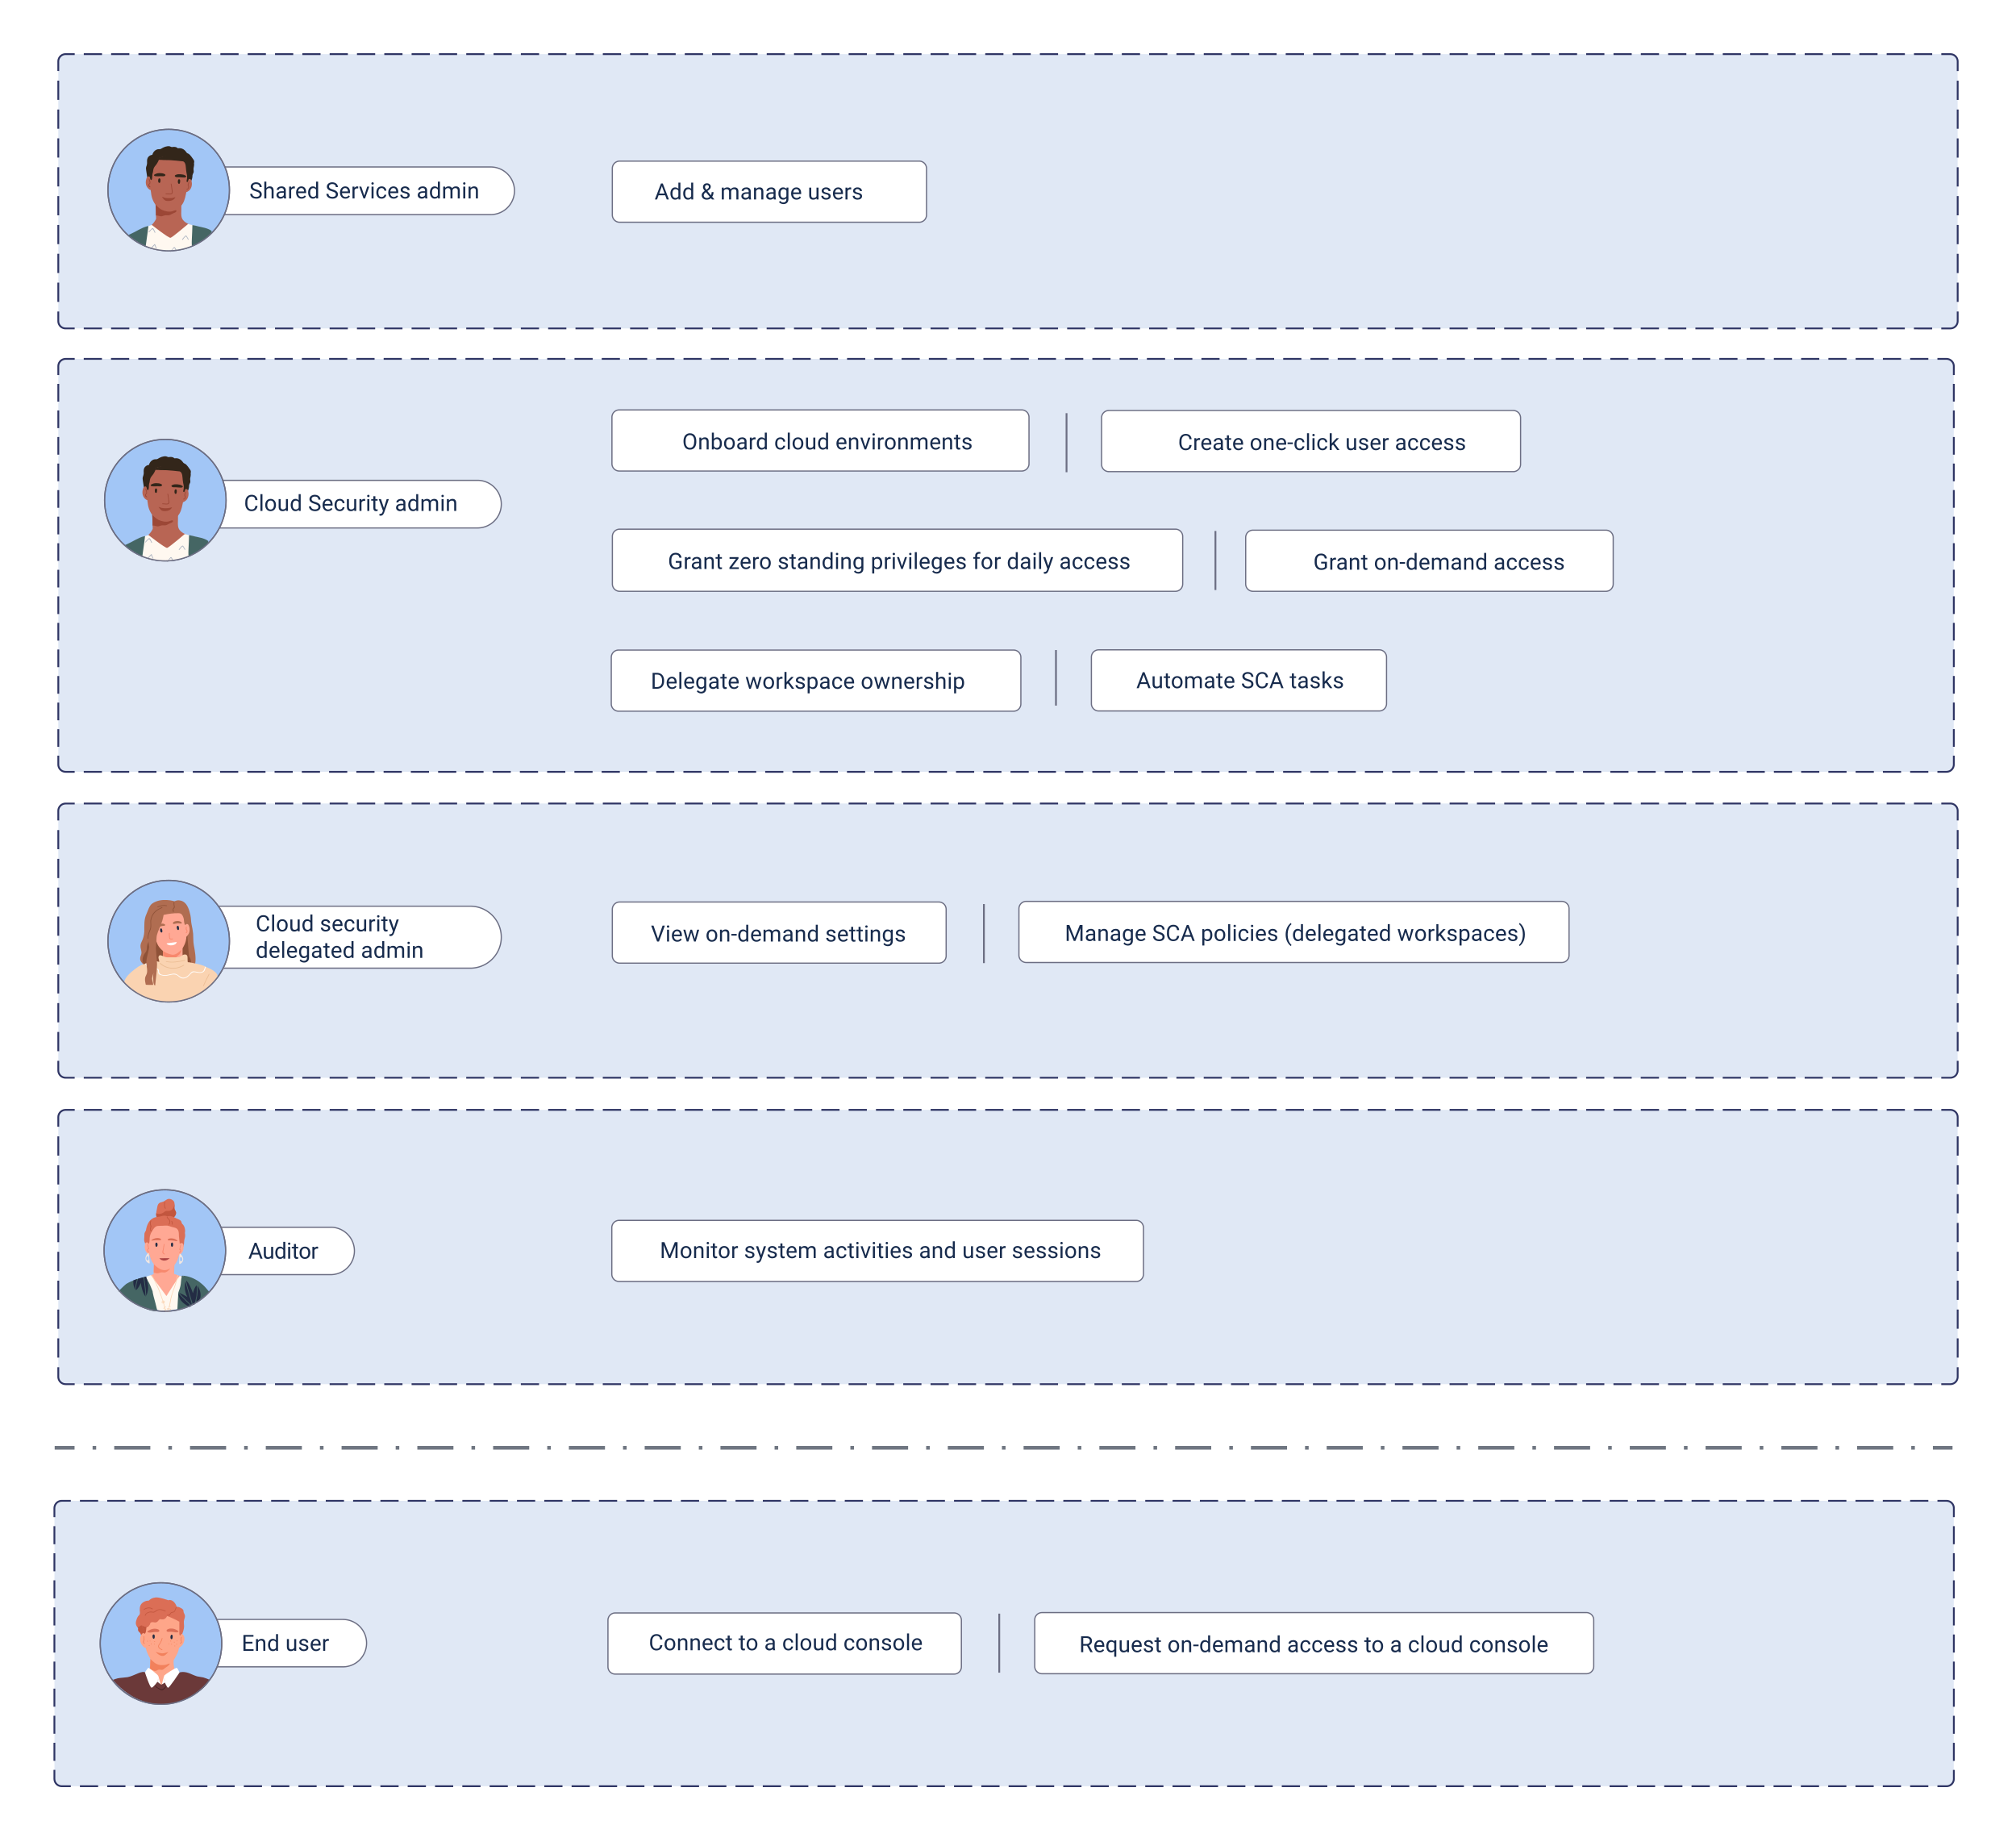 <svg xmlns="http://www.w3.org/2000/svg" xmlns:xlink="http://www.w3.org/1999/xlink" xmlns:lucid="lucid" width="1659" height="1519"><g transform="translate(-1961 -8659)" lucid:page-tab-id="0_0"><path d="M0 0h5484.6v12652.35H0z" fill="#fff"/><path d="M2008.97 9326.15a6 6 0 0 1 6-6h1551a6 6 0 0 1 6 6v213.7a6 6 0 0 1-6 6h-1551a6 6 0 0 1-6-6z" fill="#e0e8f5"/><path d="M2029.95 9320.15h15m7.48 0h15m7.48 0h15m7.5 0h14.97m7.5 0h14.98m7.5 0h14.98m7.5 0h14.98m7.5 0h15m7.48 0h14.98m7.5 0h14.98m7.5 0h14.98m7.5 0h14.98m7.5 0h14.98m7.5 0h14.98m7.5 0h14.97m7.5 0h14.98m7.5 0h15m7.48 0h15m7.48 0h15m7.48 0h15m7.48 0h14.98m7.5 0h14.98m7.5 0h14.98m7.5 0h14.98m7.5 0h14.98m7.5 0h14.97m7.5 0h14.97m7.5 0h14.98m7.5 0h14.98m7.5 0h14.98m7.5 0h15m7.48 0h14.98m7.5 0h14.98m7.5 0h14.98m7.5 0h14.98m7.5 0h14.98m7.5 0h14.98m7.5 0h14.97m7.5 0h14.98m7.5 0h15m7.48 0h15m7.48 0h15m7.48 0h15m7.48 0h14.98m7.5 0h14.98m7.5 0h14.98m7.5 0h14.98m7.5 0h14.98m7.5 0h14.97m7.5 0h14.97m7.5 0h14.98m7.5 0h14.98m7.5 0h14.98m7.5 0h14.98m7.5 0h14.98m7.5 0h14.98m7.5 0h14.98m7.5 0h14.98m7.5 0h14.98m7.5 0h14.98m7.5 0h14.97m7.5 0h14.98m7.5 0h15m7.48 0h15m7.48 0h15m7.48 0h14.98m7.5 0h14.98m7.5 0h14.98m7.5 0h7.5l.93.08.92.22.87.36.8.5.7.6.62.73.5.8.35.87.22.9.07.95v7.92m0 7.9v15.84m0 7.93v15.83m0 7.9v15.84m0 7.9v15.84m0 7.92v15.83m0 7.9v15.83m0 7.9v15.84m0 7.92V9524m0 7.9v7.93l-.08.94-.23.9-.36.87-.48.8-.6.72-.73.6-.8.5-.88.35-.9.22-.95.08h-7.5m-7.5 0H3536m-7.5 0h-14.98m-7.5 0h-14.98m-7.5 0h-14.98m-7.5 0h-14.98m-7.5 0h-14.98m-7.5 0h-14.97m-7.5 0h-14.98m-7.5 0h-14.98m-7.5 0h-14.98m-7.5 0h-15m-7.48 0h-14.98m-7.5 0h-14.98m-7.5 0h-14.98m-7.5 0h-14.98m-7.5 0h-14.98m-7.5 0h-14.98m-7.5 0h-14.98m-7.5 0h-14.97m-7.5 0h-15m-7.48 0h-15m-7.48 0h-15m-7.48 0h-15m-7.48 0H3019m-7.5 0h-14.98m-7.5 0h-14.98m-7.5 0h-14.98m-7.5 0h-14.98m-7.5 0h-14.98m-7.5 0h-14.97m-7.5 0h-14.98m-7.5 0h-14.98m-7.5 0h-14.98m-7.5 0h-15m-7.48 0h-14.98m-7.5 0h-14.98m-7.5 0h-14.98m-7.5 0h-14.98m-7.5 0h-14.98m-7.5 0h-14.98m-7.5 0h-14.98m-7.5 0h-14.97m-7.5 0h-15m-7.48 0h-15m-7.48 0h-15m-7.48 0h-15m-7.48 0H2502m-7.5 0h-14.98m-7.5 0h-14.98m-7.5 0h-14.98m-7.5 0h-14.98m-7.5 0h-14.97m-7.5 0h-14.97m-7.5 0h-14.98m-7.5 0h-14.98m-7.5 0h-14.98m-7.5 0h-15m-7.48 0h-14.98m-7.5 0h-14.98m-7.5 0h-14.98m-7.5 0h-14.98m-7.5 0h-14.98m-7.5 0h-14.98m-7.5 0h-14.97m-7.5 0h-14.98m-7.5 0h-15m-7.48 0h-15m-7.48 0h-15m-7.48 0h-7.5l-.93-.08-.92-.22-.86-.36-.8-.5-.72-.6-.6-.73-.5-.8-.36-.87-.22-.9-.07-.95v-7.92m0-7.9v-15.84m0-7.93v-15.83m0-7.9v-15.84m0-7.9v-15.84m0-7.92v-15.83m0-7.9v-15.83m0-7.9v-15.84m0-7.92V9342m0-7.9v-7.93l.07-.94.22-.9.36-.87.5-.8.6-.72.72-.6.8-.5.87-.35.93-.22.94-.08h7.5" stroke="#2f3564" stroke-width="1.5" fill="none"/><path d="M2008.97 8960.3a6 6 0 0 1 6-6H3562.8a6 6 0 0 1 6 6v327.78a6 6 0 0 1-6 6H2014.96a6 6 0 0 1-6-6z" fill="#e0e8f5"/><path d="M2029.92 8954.3h14.96m7.47 0h14.96m7.5 0h14.94m7.48 0h14.95m7.48 0h14.96m7.48 0h14.96m7.47 0h14.97m7.48 0h14.95m7.48 0h14.95m7.48 0h14.97m7.47 0h14.96m7.48 0h14.95m7.48 0h14.96m7.48 0h14.96m7.47 0h14.96m7.48 0h14.96m7.48 0h14.95m7.47 0h14.95m7.48 0h14.96m7.47 0h14.96m7.47 0h14.95m7.48 0h14.95m7.48 0h14.96m7.46 0h14.96m7.47 0h14.95m7.48 0h14.95m7.48 0h14.95m7.5 0h14.95m7.47 0h14.96m7.48 0h14.95m7.5 0h14.94m7.48 0h14.95m7.48 0h14.96m7.5 0h14.94m7.48 0h14.95m7.48 0H2830m7.48 0h14.96m7.47 0h14.97m7.48 0h14.95m7.48 0h14.95m7.48 0h14.97m7.47 0h14.96m7.47 0h14.96m7.48 0h14.96m7.48 0h14.95m7.47 0h14.96m7.47 0h14.96m7.48 0h14.95m7.47 0h14.95m7.48 0h14.95m7.48 0h14.96m7.47 0h14.95m7.48 0h14.95m7.48 0h14.95m7.48 0h14.96m7.47 0h14.95m7.48 0h14.95m7.48 0h14.95m7.5 0h14.95m7.47 0h14.96m7.47 0h14.96m7.5 0h14.94m7.48 0h14.95m7.48 0h14.96m7.48 0h14.96m7.48 0h14.95m7.48 0h14.95m7.48 0h14.95m7.48 0h7.5l.93.08.9.22.88.36.82.5.7.6.62.72.5.8.36.87.22.92.07.93v7.3m0 7.27v14.57m0 7.28v14.57m0 7.28v14.56m0 7.3v14.55m0 7.28v14.57m0 7.28v14.57m0 7.28v14.57m0 7.28v14.57m0 7.28v14.57m0 7.28v14.57m0 7.3v14.55m0 7.3v14.56m0 7.3v14.56m0 7.28v14.57m0 7.3v7.28l-.08.93-.22.93-.36.87-.5.8-.6.72-.72.6-.8.5-.88.36-.9.22-.95.08h-7.5m-7.47 0h-14.95m-7.48 0h-14.95m-7.48 0h-14.95m-7.48 0h-14.96m-7.47 0h-14.95m-7.48 0h-14.95m-7.48 0h-14.95m-7.5 0h-14.95m-7.47 0h-14.96m-7.47 0H3331m-7.5 0h-14.94m-7.48 0h-14.95m-7.48 0h-14.96m-7.48 0h-14.96m-7.48 0h-14.95m-7.48 0h-14.95m-7.48 0h-14.95m-7.48 0h-14.97m-7.48 0h-14.95m-7.48 0h-14.95m-7.48 0h-14.96m-7.48 0h-14.96m-7.47 0h-14.96m-7.48 0h-14.96m-7.48 0h-14.95m-7.47 0h-14.96m-7.47 0h-14.96m-7.47 0h-14.96m-7.47 0h-14.95m-7.48 0h-14.95m-7.48 0h-14.96m-7.46 0h-14.96m-7.48 0h-14.95m-7.48 0h-14.95m-7.48 0h-14.95m-7.5 0h-14.95m-7.47 0h-14.96m-7.48 0h-14.95m-7.5 0h-14.94m-7.48 0h-14.96m-7.47 0h-14.96m-7.5 0h-14.94m-7.48 0h-14.95m-7.48 0h-14.95m-7.48 0h-14.96m-7.47 0h-14.97m-7.48 0H2501m-7.48 0h-14.95m-7.48 0h-14.97m-7.47 0h-14.96m-7.48 0h-14.95m-7.48 0h-14.96m-7.48 0h-14.95m-7.47 0h-14.96m-7.47 0h-14.96m-7.48 0h-14.95m-7.47 0h-14.95m-7.48 0h-14.96m-7.47 0h-14.96m-7.47 0h-14.95m-7.48 0h-14.95m-7.48 0h-14.95m-7.48 0h-14.96m-7.47 0h-14.95m-7.48 0h-14.95m-7.48 0h-14.95m-7.5 0h-14.95m-7.47 0h-14.96m-7.48 0h-7.47l-.94-.08-.92-.22-.86-.36-.8-.5-.72-.6-.6-.72-.5-.8-.36-.87-.22-.92-.07-.92v-7.3m0-7.27v-14.56m0-7.28v-14.57m0-7.3v-14.56m0-7.3v-14.55m0-7.3v-14.57m0-7.28v-14.57m0-7.28v-14.57m0-7.28v-14.57m0-7.28v-14.57m0-7.28v-14.57m0-7.3v-14.55m0-7.3v-14.55m0-7.3v-14.56m0-7.28v-14.57m0-7.28v-7.3l.07-.93.22-.92.36-.87.5-.8.6-.72.72-.6.8-.5.87-.36.93-.22.94-.07h7.47" stroke="#2f3564" stroke-width="1.5" fill="none"/><path d="M2464.58 9002.3a6 6 0 0 1 6-6h331.2a6 6 0 0 1 6 6v38.28a6 6 0 0 1-6 6h-331.2a6 6 0 0 1-6-6z" stroke="#6c6e83" fill="#fff"/><path d="M2498 9010.92h287.87v22H2498z" fill="none"/><use xlink:href="#a" transform="matrix(1,0,0,1,2498.003,9010.922) translate(24.403 17.88)"/><use xlink:href="#b" transform="matrix(1,0,0,1,2498.003,9010.922) translate(100.1 17.88)"/><use xlink:href="#c" transform="matrix(1,0,0,1,2498.003,9010.922) translate(150.485 17.88)"/><path d="M2005.8 9899.94a6 6 0 0 1 6-6h1551a6 6 0 0 1 6 6v222.85a6 6 0 0 1-6 6h-1551a6 6 0 0 1-6-6z" fill="#e0e8f5"/><path d="M2026.78 9893.94h14.98m7.5 0h14.98m7.5 0h14.98m7.5 0h14.98m7.5 0h14.98m7.5 0h14.97m7.5 0h14.98m7.5 0h14.98m7.5 0h15m7.48 0h15m7.48 0h14.98m7.5 0h14.98m7.5 0h14.98m7.5 0h14.98m7.5 0h14.98m7.5 0h14.97m7.5 0h14.98m7.5 0h15m7.5 0h14.97m7.5 0h14.98m7.5 0h14.98m7.5 0h14.97m7.5 0h14.98m7.5 0h14.98m7.5 0h14.98m7.5 0h14.98m7.5 0h14.98m7.5 0h14.97m7.5 0h14.98m7.5 0h14.98m7.5 0h14.98m7.5 0h15m7.48 0h15m7.48 0h14.98m7.5 0h14.98m7.5 0h14.98m7.5 0h14.98m7.5 0h14.98m7.5 0h14.97m7.5 0h14.98m7.5 0h15m7.48 0h15m7.48 0h15m7.48 0h15m7.48 0h14.98m7.5 0h14.98m7.5 0h14.98m7.5 0h14.98m7.5 0h14.98m7.5 0h14.98m7.5 0h14.97m7.5 0h14.98m7.5 0h14.98m7.5 0h14.98m7.5 0h15m7.48 0h15m7.48 0h14.98m7.5 0h14.98m7.5 0h14.98m7.5 0h14.98m7.5 0h14.98m7.5 0h14.97m7.5 0h14.98m7.5 0h15m7.48 0h15m7.48 0h15m7.48 0h15m7.48 0h14.98m7.5 0h7.5l.93.08.9.22.88.36.82.5.7.6.62.72.5.8.36.87.22.9.07.94v7.43m0 7.43v14.86m0 7.42v14.86m0 7.43v14.86m0 7.43v14.85m0 7.44v14.86m0 7.43v14.85m0 7.43v14.87m0 7.43v14.85m0 7.43v14.86m0 7.43v7.42l-.08.93-.22.92-.36.87-.5.8-.6.72-.72.6-.8.5-.88.36-.9.22-.95.07h-7.5m-7.5 0h-14.98m-7.5 0h-14.98m-7.5 0h-14.98m-7.5 0h-14.98m-7.5 0h-14.97m-7.5 0h-14.97m-7.5 0h-14.98m-7.5 0h-14.98m-7.5 0H3353m-7.5 0h-15m-7.48 0h-14.98m-7.5 0h-14.98m-7.5 0h-14.98m-7.5 0h-14.98m-7.5 0h-14.98m-7.5 0h-14.97m-7.5 0h-14.98m-7.5 0h-14.98m-7.5 0h-15m-7.48 0h-15m-7.48 0h-15m-7.48 0h-14.98m-7.5 0h-14.98m-7.5 0h-14.98m-7.5 0h-14.98m-7.5 0h-14.98m-7.5 0h-14.98m-7.5 0h-14.97m-7.5 0h-14.97m-7.5 0h-14.98m-7.5 0h-14.98m-7.5 0H2836m-7.5 0h-15m-7.48 0h-14.98m-7.5 0h-14.98m-7.5 0h-14.98m-7.5 0h-14.98m-7.5 0h-14.98m-7.5 0h-14.97m-7.5 0h-14.98m-7.5 0h-14.98m-7.5 0h-15m-7.48 0h-15m-7.48 0h-15m-7.48 0h-14.98m-7.5 0h-14.98m-7.5 0h-14.98m-7.5 0h-14.98m-7.5 0h-14.98m-7.5 0h-14.97m-7.5 0h-15m-7.5 0h-14.97m-7.5 0h-14.98m-7.5 0h-14.98m-7.5 0H2319m-7.5 0h-15m-7.48 0h-14.98m-7.5 0h-14.98m-7.5 0h-14.98m-7.5 0h-14.98m-7.5 0h-14.98m-7.5 0h-14.97m-7.5 0h-14.98m-7.5 0h-14.98m-7.5 0h-15m-7.48 0h-15m-7.48 0h-15m-7.48 0h-14.98m-7.5 0h-7.5l-.93-.08-.9-.22-.88-.36-.8-.5-.72-.6-.6-.72-.5-.8-.37-.87-.2-.92-.1-.94v-7.43m0-7.43v-14.86m0-7.43v-14.85m0-7.43v-14.86m0-7.42v-14.85m0-7.43v-14.86m0-7.43v-14.84m0-7.43v-14.86m0-7.43v-14.86m0-7.42v-14.86m0-7.43v-7.43l.08-.94.22-.9.37-.88.5-.8.6-.72.7-.6.82-.5.87-.36.9-.22.95-.08h7.48" stroke="#2f3564" stroke-width="1.5" fill="none"/><path d="M2461.3 9992.22a6 6 0 0 1 6-6h278.84a6 6 0 0 1 6 6v38.3a6 6 0 0 1-6 6H2467.3a6 6 0 0 1-6-6z" stroke="#6c6e83" fill="#fff"/><path d="M2494.9 9997.52h243.4v25.04h-243.4z" fill="none"/><use xlink:href="#d" transform="matrix(1,0,0,1,2494.9,9997.522) translate(0 19.38)"/><use xlink:href="#e" transform="matrix(1,0,0,1,2494.9,9997.522) translate(73.773 19.38)"/><use xlink:href="#f" transform="matrix(1,0,0,1,2494.9,9997.522) translate(94.956 19.38)"/><use xlink:href="#b" transform="matrix(1,0,0,1,2494.9,9997.522) translate(109.73 19.38)"/><use xlink:href="#g" transform="matrix(1,0,0,1,2494.9,9997.522) translate(160.116 19.38)"/><path d="M2859.13 9199.72a6 6 0 0 1 6-6H3096a6 6 0 0 1 6 6v38.3a6 6 0 0 1-6 6h-230.87a6 6 0 0 1-6-6z" stroke="#6c6e83" fill="#fff"/><path d="M2896.08 9207.38h182.6v23h-182.6z" fill="none"/><use xlink:href="#h" transform="matrix(1,0,0,1,2896.078,9207.375) translate(0 17.88)"/><use xlink:href="#i" transform="matrix(1,0,0,1,2896.078,9207.375) translate(86.151 17.88)"/><use xlink:href="#j" transform="matrix(1,0,0,1,2896.078,9207.375) translate(126.173 17.88)"/><path d="M2008.97 9578.25a6 6 0 0 1 6-6h1551a6 6 0 0 1 6 6v213.7a6 6 0 0 1-6 6h-1551a6 6 0 0 1-6-6z" fill="#e0e8f5"/><path d="M2029.95 9572.25h15m7.48 0h15m7.48 0h15m7.5 0h14.97m7.5 0h14.98m7.5 0h14.98m7.5 0h14.98m7.5 0h15m7.48 0h14.98m7.5 0h14.98m7.5 0h14.98m7.5 0h14.98m7.5 0h14.98m7.5 0h14.98m7.5 0h14.97m7.5 0h14.98m7.5 0h15m7.48 0h15m7.48 0h15m7.48 0h15m7.48 0h14.98m7.5 0h14.98m7.5 0h14.98m7.5 0h14.98m7.5 0h14.98m7.5 0h14.97m7.5 0h14.97m7.5 0h14.98m7.5 0h14.98m7.5 0h14.98m7.5 0h15m7.48 0h14.98m7.5 0h14.98m7.5 0h14.98m7.5 0h14.98m7.5 0h14.98m7.5 0h14.98m7.5 0h14.97m7.5 0h14.98m7.5 0h15m7.48 0h15m7.48 0h15m7.48 0h15m7.48 0h14.98m7.5 0h14.98m7.5 0h14.98m7.5 0h14.98m7.5 0h14.98m7.5 0h14.97m7.5 0h14.97m7.5 0h14.98m7.5 0h14.98m7.5 0h14.98m7.5 0h14.98m7.5 0h14.98m7.5 0h14.98m7.5 0h14.98m7.5 0h14.98m7.5 0h14.98m7.5 0h14.98m7.5 0h14.97m7.5 0h14.98m7.5 0h15m7.48 0h15m7.48 0h15m7.48 0h14.98m7.5 0h14.98m7.5 0h14.98m7.5 0h7.5l.93.07.92.22.87.36.8.5.7.6.62.72.5.8.35.87.22.9.07.95v7.9m0 7.93v15.83m0 7.92v15.83m0 7.9v15.84m0 7.9v15.84m0 7.9v15.84m0 7.92v15.82m0 7.92v15.83m0 7.9v15.84m0 7.93v7.9l-.08.95-.23.92-.36.87-.48.8-.6.7-.73.63-.8.5-.88.35-.9.22-.95.07h-7.5m-7.5 0H3536m-7.5 0h-14.98m-7.5 0h-14.98m-7.5 0h-14.98m-7.5 0h-14.98m-7.5 0h-14.98m-7.5 0h-14.97m-7.5 0h-14.98m-7.5 0h-14.98m-7.5 0h-14.98m-7.5 0h-15m-7.48 0h-14.98m-7.5 0h-14.98m-7.5 0h-14.98m-7.5 0h-14.98m-7.5 0h-14.98m-7.5 0h-14.98m-7.5 0h-14.98m-7.5 0h-14.97m-7.5 0h-15m-7.48 0h-15m-7.48 0h-15m-7.48 0h-15m-7.48 0H3019m-7.5 0h-14.98m-7.5 0h-14.98m-7.5 0h-14.98m-7.5 0h-14.98m-7.5 0h-14.98m-7.5 0h-14.97m-7.5 0h-14.98m-7.5 0h-14.98m-7.5 0h-14.98m-7.5 0h-15m-7.48 0h-14.98m-7.5 0h-14.98m-7.5 0h-14.98m-7.5 0h-14.98m-7.5 0h-14.98m-7.5 0h-14.98m-7.5 0h-14.98m-7.5 0h-14.97m-7.5 0h-15m-7.48 0h-15m-7.48 0h-15m-7.48 0h-15m-7.48 0H2502m-7.5 0h-14.98m-7.5 0h-14.98m-7.5 0h-14.98m-7.5 0h-14.98m-7.5 0h-14.97m-7.5 0h-14.97m-7.5 0h-14.98m-7.5 0h-14.98m-7.5 0h-14.98m-7.5 0h-15m-7.48 0h-14.98m-7.5 0h-14.98m-7.5 0h-14.98m-7.5 0h-14.98m-7.5 0h-14.98m-7.5 0h-14.98m-7.5 0h-14.97m-7.5 0h-14.98m-7.5 0h-15m-7.48 0h-15m-7.48 0h-15m-7.48 0h-7.5l-.93-.07-.92-.22-.86-.36-.8-.5-.72-.62-.6-.7-.5-.8-.36-.9-.22-.9-.07-.94v-7.9m0-7.93v-15.82m0-7.9v-15.84m0-7.92v-15.83m0-7.92v-15.83m0-7.9v-15.84m0-7.9v-15.84m0-7.9v-15.84m0-7.9v-15.84m0-7.92v-7.9l.07-.95.22-.9.36-.88.5-.8.6-.72.72-.6.8-.5.87-.36.93-.22.94-.07h7.5" stroke="#2f3564" stroke-width="1.5" fill="none"/><path d="M2464.47 9669.18a6 6 0 0 1 6-6h425.5a6 6 0 0 1 6 6v38.3a6 6 0 0 1-6 6h-425.5a6 6 0 0 1-6-6z" stroke="#6c6e83" fill="#fff"/><path d="M2504 9675.84h379.88v23.7H2504z" fill="none"/><use xlink:href="#k" transform="matrix(1,0,0,1,2503.999,9675.837) translate(0 18.38)"/><use xlink:href="#l" transform="matrix(1,0,0,1,2503.999,9675.837) translate(69.271 18.38)"/><use xlink:href="#m" transform="matrix(1,0,0,1,2503.999,9675.837) translate(134.322 18.38)"/><use xlink:href="#n" transform="matrix(1,0,0,1,2503.999,9675.837) translate(213.208 18.38)"/><use xlink:href="#o" transform="matrix(1,0,0,1,2503.999,9675.837) translate(248.81 18.38)"/><use xlink:href="#p" transform="matrix(1,0,0,1,2503.999,9675.837) translate(289.552 18.38)"/><path d="M2112.66 9688.33a19.5 19.5 0 0 1 19.5-19.5h101a19.5 19.5 0 0 1 19.5 19.5 19.5 19.5 0 0 1-19.5 19.5h-101a19.5 19.5 0 0 1-19.5-19.5z" stroke="#6c6e83" fill="#fff"/><path d="M2165.3 9677.13h63.67v22.4h-63.67z" fill="none"/><use xlink:href="#q" transform="matrix(1,0,0,1,2165.301,9677.126) translate(0 17.576)"/><path d="M2096.66 9737.96c27.6 0 50-22.35 50-49.93 0-27.68-22.4-50.03-50-50.03s-50 22.35-50 50.03c0 27.58 22.4 49.93 50 49.93z" stroke="#6c6e83" fill="#a2c6f6"/><path d="M2096.56 9639.1c27 0 48.8 21.85 48.8 48.83 0 26.98-21.8 48.82-48.8 48.82-26.9 0-48.7-21.84-48.7-48.82s21.8-48.82 48.7-48.82z" stroke="#000" stroke-opacity="0" fill="#a2c6f6"/><path d="M2112.66 9719.44c.1.2.2.4.3.7.1.3.3.5.4.8 1.5 3.63 3 7.15 4.7 10.78.3.6.2.9.5 1.5 8.2-5.23 14.7-10.97 14.7-10.97s-.7-1.1-2.7-3.32c-1.6-1.9-3.5-3.62-5.5-5.13-4.2-2.92-9.1-5.03-14.2-5.13 0 0 0 .1-.1.2 0 .1-.1.3-.1.5 0 0 0 .1-.1.1 0 .2 0 .3-.1.5 0 .1-.1.3-.1.5v.1c.2 1.1.3 2.83.5 3.93.3 1.72 1.1 3.33 1.8 4.94z" stroke="#000" stroke-opacity="0" fill="#456664"/><path d="M2112.06 9709.97l-2.7.8-.7.2c-3.1 1.02-.9 5.04-3.3 5.75-.3.1-1.1 0-2.2-.3-2.6-.6-6.3-1.92-6.3-1.82 0 0-.4-.2-1.1-.4-1.6-.4-4.7-1.4-7.6-2.3l-3.6-1.22-.8-.2-1.7-.6 1.1-.5.5-.3h.1l1.5-.72 2.3-1.1s8.1 2.92 8.4 2.82c.2 0 7-3.33 7-3.33l6 2.12.1.1.5.2 1 .3.3.1 1.2.4z" stroke="#000" stroke-opacity="0" fill="#ffa894"/><path d="M2105.86 9656.63c-.1-1-.9-1.7-1.2-2.72-.3-1.1 0-2.3 0-3.4 0-.22.1-.42 0-.52 0-1.4-.4-2.72-1.7-3.52-1.1-.8-2.3-1.1-3.6-.9-.9.2-1.5.8-2.3 1.2-.4.2-.7.4-1 .7-.7.3-1.3.5-2 .7-1.1.2-2.1.6-2.8 1.62-.8 1.2-.9 3.02-1.2 4.43-.3 1.02-.4 2.02-.5 3.03v.3c-.1.7-.1 1.5.1 2.22.1.2.1.5.3.7.5 1.1 1.6 1.7 3 1.6.8 0 1.6-.2 2.4-.3 1.2-.1 2 .6 3.1.82h.1c.4.1.8.1 1.2.1.3 0 .5-.1.8-.1 0 0 .1-.1.2-.1 1.2-.3 2.4-1 3.4-1.92 1.1-1.1 1.9-2.5 1.7-3.92z" stroke="#000" stroke-opacity="0" fill="#db6e56"/><path d="M2105.86 9656.63c-.1-1-.9-1.7-1.2-2.72-.3-1.1 0-2.3 0-3.4 0-.22.1-.42 0-.52-.2.9-.5 1.8-.9 2.62-1 2.1-2.5 2.92-4.8 2.82-1.3-.1-2.1.1-3 1-1.4 1.2-4.6 2.12-6.4.8v.3c-.1.72-.1 1.52.1 2.23.1.2.1.5.3.7.5 1.1 1.6 1.7 3 1.6.8 0 1.6-.3 2.4-.3 1.2-.1 2 .5 3.1.82h1.3c.2 0 .5-.1.8-.1h.2c1.2-.3 2.4-1 3.4-1.92 1.1-1.1 1.9-2.5 1.7-3.92z" stroke="#000" stroke-opacity="0" fill="#c2563e"/><path d="M2112.96 9669.3c-.2-.9-.7-1.8-1.3-2.6-.2-.1-.3-.2-.4-.3-.5-.5-.6-.72-.8-1.42-.2-.4-.2-.7-.4-1.1-.5-.7-1.3-1.2-2.1-1.52-1.3-.6-2.6-1.1-3.8-1.8h-.1c-1.8-1-3.6-1.22-5.5-.7-.6-.32-1.2-.52-1.8-.52-1.3-.1-2.6.3-3.8.6-1 .2-2 .3-3 .5-.5.1-.9.1-1.4.3-4.8 1.32-6.8 6.25-7.5 10.78-.5.9-1 1.6-1.2 2.62-.1 1 0 2-.1 3.02-.2 1.3-.2 2.32.1 3.52.2.6.4 1.1.6 1.6.1.1.2.3.2.42.2 1 .7 1.8 1.3 2.4.3.5.5 1.02.7 1.42 0 .2.1.4.2.6 0 .1 0 .1.1.2H2083.26c.1 0 .1-.1.2-.1v-.1-.1-.1l-.1-.1c0-.2-.1-.4-.2-.6l.2.2c.1 0 .2.1.2.2l.1.1c.4.2.7.5 1 .8 1.5 1.22 3 2.52 4.7 3.43 4.1 2.42 8.6 3.52 13.2 1.9 1.7-.5 3.3-1.4 4.8-2.5.4-.4.9-.8 1.3-1.2.2-.2.5-.4.7-.72.2-.2.4-.4.6-.7.7-.9 1.4-1.9 1.9-2.92.1-.3.2-.5.2-.7.7-2 .2-4.02.9-6.03.5-1.5.5-3.02.2-4.53.3-1.4.2-2.82-.2-4.23z" stroke="#000" stroke-opacity="0" fill="#db6e56"/><path d="M2100.76 9697.6c-1.5.1-3 .1-4.6-.2-1.7-.3-3.3-.8-4.9-1.42-.7-.2-1.4-.5-1.9-1-.5-.4-.7-1.1-1.1-1.6-.2-.22-.5-.1-.5.2 0 1.9-.1 3.8-.1 5.73v.1c-.1 2.22-.1 4.43-.2 6.65V9707.25c0 1.1 0 2.12-.1 3.13v1.2c0 1.2 0 2.42-.1 3.53 0 .1.1.2.1.2 0 .1.1.1.1.1 3.8 1.42 7.5 14 11.4 13.9.9 0 3.3-8.05 4.2-8.15.5-.1 2.8-2.82 2.8-2.82l-1.8-5.94v-1.72l.2-3.42.3-7.35.2-2.9s-3 .5-4 .6z" stroke="#000" stroke-opacity="0" fill="#ffa894"/><path d="M2083.46 9671.32c1-.9 5.4-3.92 6.6-3.92 2.1-.1 6.3-1 8.3-.9 4.7.1 7.7 2 10.4 4.92.2.2.4.3.4.5 0 0 .1 0 .1.1v.1c.4 5.54.2 16.1-1.6 22.15-1 3.22-3.7 7.15-6.7 8.96-6.1 3.72-9.8.6-13.3-3.82-4.2-5.33-4.1-11.07-4.7-17.9-.1-1.72-.4-9.27.5-10.18z" stroke="#000" stroke-opacity="0" fill="#ffa894"/><path d="M2088.96 9684c-.1-.5-.1-1.1-.1-1.6.1-.3.2-.5.4-.7.5-.6 1.1 0 1.3.5.2.7.2 2.3-.5 2.6-.7.4-1-.1-1.1-.8zM2101.76 9684c-.1-.5-.1-1.1 0-1.6 0-.3.1-.5.3-.7.5-.6 1.2-.1 1.3.5.2.7.2 2.2-.4 2.6-.7.4-1-.1-1.2-.8z" stroke="#000" stroke-opacity="0" fill="#232c44"/><path d="M2084.66 9685.2c-.1-.8-.2-1.6-.5-2.3v-.1c-.2-.3-.4-.5-.6-.7 0-.1 0-.1-.1-.2 0 0-.1 0-.1-.1-.1 0-.1 0-.2.1l-.2-.2c-.1 0-.2-.1-.3-.2-.8-.4-1.7-.3-2.2.8 0 .1-.1.3-.1.4-.6 2.3-.2 5.23 1.4 7.04.2.2.4.5.7.8.3.3.7.6 1.1.9.1.1.3.22.5.22.4 0 .6-.3.6-1.3v-2.83-2.32z" stroke="#000" stroke-opacity="0" fill="#ffa894"/><path d="M2092.16 9694.37s1 1.1 1.7 1.4c.8.2 1.6.6 2.4.5.9 0 1.9-.3 2.7-.7.5-.3 1.6-1.3 1.6-1.3l-8.4.1z" stroke="#000" stroke-opacity="0" fill="#ad4444"/><path d="M2100.66 9702.83c-2.1 1.5-5.1 1.7-7.5.6-2.1-1-3.7-2.3-5.5-4.02-.1 2.22-.1 4.43-.2 6.65v.1c.9.2 1.7.5 2.6.6 1.5.1 2.7-.8 4.1-.8 1.3.1 2.5.4 3.7-.3 1-.5 1.9-1.3 2.6-2.12.1-.2.3-.4.4-.5.1-.1-.1-.3-.2-.2z" stroke="#000" stroke-opacity="0" fill="#f7886d"/><path d="M2093.56 9678.87c-.2-.7-1.1-.9-1.6-1-2.2-.5-4.8.2-6.4 1.7-.4.3.9.2 1 .2 1.4-.3 2.7-.3 4.1-.3h2c.4 0 1-.1.9-.6zM2107.06 9679.98c-1.6-1.6-4.2-2.32-6.4-1.9-.5.1-1.5.3-1.6.9-.2.5.4.6.8.7h2c1.4.1 2.8.2 4.1.5.1 0 1.4.2 1.1-.2z" stroke="#000" stroke-opacity="0" fill="#db6e56"/><path d="M2083.46 9688.84c-.5-.2-1.4-1.92-.1-1.92h.1s.1 0 .1-.1c0 0 0-.1.1-.1v-.1c-.3-1.3-.6-2.62-.8-3.82-.1-.4-.6-.3-.6.1.2 1.2.5 2.3.7 3.52-1.4.3-.9 2.52.3 3.02.4.1.5-.4.2-.6z" stroke="#000" stroke-opacity="0" fill="#f7886d"/><path d="M2112.06 9684.1c0-.3 0-.5-.1-.8-.4-1.6-1.6-1.7-2.6-1.1 0 .1 0 .1-.1.1l-.1.1c-.1-.1-.1-.1-.2 0h-.1c-.3.3-.5.6-.7.9v.1c-.4.7-.5 1.4-.6 2.22-.1 1.6-.2 3.22-.2 4.73 0 .2-.1.3-.1.5 0 1.1.4 1.4.9 1.2.2-.1.4-.2.5-.3.4-.2.7-.5 1-.8l.6-.6c1.5-1.6 2.1-4.13 1.8-6.25z" stroke="#000" stroke-opacity="0" fill="#ffa894"/><path d="M2108.56 9689.34c.5-.1 1.5-1.8.3-1.9h-.2s0-.1-.1-.1v-.1-.1l.9-3.84c.1-.4.6-.2.5.2-.2 1.1-.5 2.32-.8 3.42 1.4.4.8 2.62-.4 3.02-.4.1-.5-.4-.2-.6zM2096.46 9690.65c-1.8-.8-.9-2.42-.7-3.83l.6-3.92c0-.3-.6-.4-.6 0-.2 1.1-.3 2.1-.5 3.22-.1 1-.6 2.1-.7 3.12 0 1 .9 1.6 1.8 2 .3.1.5-.4.1-.6z" stroke="#000" stroke-opacity="0" fill="#f7886d"/><path d="M2109.96 9675.95c-.1-1.8-.1-3.92-.9-5.64-1-2.4-3.5-3.7-6-4.2-.2-.1-.4-.1-.6-.1l-1.7-.32h-1.1c-2.4 0-4.7.3-7 .7-2.1.3-4.2.82-6.1 1.72-.4.2-.7.4-1.1.5-.2.2-.5.3-.8.5-.9.5-1.8 1.22-2.1 2.32-.6 1.8-.6 7.95.1 10.07.1.4.2.6.4.8H2083.36l.2-.2c.4-.5.4-1.52.5-2.12.1-1.7 0-3.22.6-4.83.5-1.5 1.3-2.92 2.2-4.23 1-1.5 1.9-2.82 3.8-3.12 1.4-.2 3-.1 4.4-.2 1.2-.1 2.5-.2 3.7-.1 1.2.2 2.2.7 3.4 1 1.9.6 4.2.6 5.3 2.62.9 1.5.7 3.62.8 5.23l.6 5.74v.2l.1.1H2109.26c.1 0 .1-.1.1-.1.8-1.92.6-4.33.6-6.35z" stroke="#000" stroke-opacity="0" fill="#db6e56"/><path d="M2101.06 9663.87c-.1-.6-.3-1.1-.7-1.6-.4-.5-1.6-1.22-1.5-1.92.1-.4-.5-.4-.6 0 0 .7.3 1.1.8 1.5 1.4 1.22 2 2.83.7 4.44-.2.3.2.7.4.4.7-.8 1-1.72.9-2.83zM2102.56 9663.77c-.2-.3-.7-.1-.5.3.2.3.3.7.4 1.1.1.3 0 .72 0 1.12-.1.4.4.6.5.2.1-.5.2-.92.1-1.42-.1-.5-.3-.9-.5-1.3zM2085.76 9671.62c-1.6-.7-.2-2.5-.2-3.52 0-.5-.2-.7-.3-1.1-.4-1.1-.4-2.12.2-3.23.1-.4-.4-.7-.5-.3-.4.7-.7 1.5-.6 2.32 0 1.1.7 1.9.4 3-.3 1.1-.7 2.72.7 3.33.3.2.6-.3.3-.5zM2097.36 9653.1c-1-1.3-.8-3.32-.4-4.93 0-.3-.5-.5-.6-.1-.4 1.8-.6 3.93.5 5.44.3.3.7-.1.5-.4z" stroke="#000" stroke-opacity="0" fill="#c2563e"/><path d="M2113.36 9712.3c-.1-.6-.9-3.84-2.1-2.93-.1.1-.3.1-.4.2-.1 0-.2.1-.2.1v-.2h-.1l-1-.3-.5-.2-.1-.1c-1.1.8-11 16.6-11 16.6s-12.6-17.1-12.7-17.1c-.3-.1-1.2.2-1.8.4-.2.1-.5.2-.5.2-.2.1-.4.2-.6.2l-1.1.4-.4.2c-.5.2-1 .4-1.1.9v.1c0 .2 0 .4.1.7 0 .22.1.32.2.52.1.5.2 1 .4 1.5.3 1 .7 2 1 3.02.4 1.1.9 2.3 1.3 3.42 1.1 2.92 2.3 5.74 3.4 8.56 5.6 9.56-.9 10.76 25.1 7.14 1.4-4.02.2 1.7.7-2.5.1-.62.1-1.22.2-1.83 0-1.1.1-2.3.1-3.5v-.8c.1-.82.1-1.63.1-2.43.1-1.7.1-3.42.3-5.13.1-.4.1-.7.1-1 .1-.82.3-1.52.4-2.33.1-.4.1-.7.2-1.1.1-.9.1-1.8 0-2.7z" stroke="#000" stroke-opacity="0" fill="#fff8f0"/><path d="M2090.56 9738.06c-1.2-4.83-.5-2.12-1.6-6.55-.6-2.6-1.5-5.12-2-7.74-.2-.7-.3-1.5-.4-2.3-1.2-3.13-2.7-6.75-3.5-7.96-.8-1.1-1.7-2.62-1.8-4.03-.3 0-.5 0-.7.1-.3.1-.6.2-.9.2-.2.1-.5.2-.7.2-1.4.4-2.9.8-4.4 1.3-.2 0-.5.1-.7.2-1.1.32-2.1.72-3.1 1.12-2 .8-4 1.7-5.9 2.9-1.2.82-8.8 8.16-5.7 5.95 0 0 18 16.9 31.4 16.6zM2127.86 9726.38c0-4.33-.2-8.86-4-11.67-3.8-2.9-8.4-4.73-13.1-5.83l-.3 1c-.5 1.92-.4 3.73-.7 5.64-.3 2.53-1.2 4.84-2 7.06-.4 4.83-.5 9.56-.8 14.3 12.9-2.43 20.9-9.77 20.9-10.48z" stroke="#000" stroke-opacity="0" fill="#456664"/><path d="M2107.86 9723.36c.1 3.52 2.2 6.54 5 8.56 1.6 1.2 2.7 1.8 4.5 2.5.5.22-.1-.4.4-.4-.3-.3 1 .3.7 0-3.4-3.6-7.2-7.03-10.6-10.66zM2122.66 9725.48c.3-2.82.6-6.04.2-8.86-1.5 1-2.7 4.93-3.1 6.54-1.1-3.42-2.9-7.85-5.5-10.47h-.1c.8 4.12 2 8.25 3.3 12.27.6 2.12 2.3 7.75 2.3 7.75l1.3-.3s1.3-5.03 1.6-6.94zM2123.36 9724.67c-.3 2.62-1.7 6.14.1 6.14 1.1-2 2.6-3.1 2.6-5.42.1-1.72-.2-3.43-.8-5.04-.1-.4-1.1-2.6-1.7-3.52.3 2.62.1 5.33-.2 7.85zM2116.66 9724.67c-1.1-3.72-2.2-7.45-3-11.27-1.2 4.33-.6 8.95 1.6 12.88-2.2-1.4-4.6-2.62-7-3.52-.1-.1-.1-.1-.2-.1 3.4 3.62 7.1 6.94 10.5 10.47.3.3-.3-.2 0 .1-.1-.4.7.1.5-.3-.8-2.72-1.5-5.54-2.4-8.26zM2080.76 9725.88c-.1 0-.1 0-.1-.1-2.2-2.92-3.3-7.55-3.8-11.18-.6 1.5-2.5 5.34-4.1 6.04.1-2.9.8-6.04 1.6-8.65.1-.32.2-.52.2-.72 1.5-.5 3-.9 4.4-1.3.2 1.1.3 2.1.5 3.22.6 4.22 1.1 8.45 1.3 12.68zM2073.86 9711.48c-.1.4-.3.8-.4 1.1-.6 2.43-1.2 5.15-1.3 7.76-.5-1-1.1-3.32-1.2-3.72-.3-1.3-.3-2.72-.2-4.03 1-.4 2-.8 3.1-1.12zM2082.76 9713.1c-.7-1.1-1.4-2.32-1.5-3.63-.3 0-.5 0-.7.1-.3.1-.6.2-.9.2.1 1.3.3 2.62.5 3.83.5 3.92 1 7.75 1.2 11.67 1.9-4.12 2-8.75.4-12.98.4.3.7.5 1 .8z" stroke="#000" stroke-opacity="0" fill="#232c44"/><path d="M2109.66 9690.95c-.1 0-.2-.1-.3-.2 0-.1-.1-.1-.2-.1h-.2l-.2.2v.2l-.1.7-.2 6.95c0 .1 0 .1.1.2 0 .1 0 .1.1.1 0 .1.1.1.2.1h.2c.9-.4 2.7-1.5 2.7-4.02 0-1.7-1.2-3.22-2.1-4.13zM2083.56 9691.45l-.1-1s-.1-.1-.1-.2c-.1 0-.1-.1-.2-.1h-.2c-.1 0-.1.1-.2.1l-.3.3c-.8 1-1.9 2.5-1.8 4.12.2 2.52 2 3.53 3 3.93h.2c.1 0 .1-.1.2-.1 0 0 .1-.1.1-.2v-.1l-.6-6.75z" stroke="#000" stroke-opacity="0" fill="#f2e7e1"/><path d="M2082.26 9692.66c-.8.4-1 1.7-.8 2.52.2 1 1.5 1.5 1.8.3.1-.5.1-3.42-1-2.82zM2110.06 9693.26c-1.2-.4-1 2.42-.9 2.92.4 1.2 1.7.7 1.8-.3.2-.9-.1-2.2-.9-2.6z" stroke="#000" stroke-opacity="0" fill="#a2c6f6"/><path d="M2106.96 9708.16c0 .2 0 .4-.1.6 0 .4-.1.8-.2 1.1-.9 4.64-2.7 8.97-4.1 13.4-.9 2.52-1.5 5.13-1.9 7.85-.1.82-.2 1.62-.4 2.43l-.3-.1c-.3-.1-.4.4-.1.5l.3.1c-.2.5-.3 1.1-.6 1.6l-.6-.2h-.1c-.1 0-.1 0-.1.1h-.1v.1l-.1.1v.2c.1.32.2.72.4 1.02-.3.5-.5.9-.8 1.3h-.2s0 .1-.1.1c0 .1-.1.2-.1.3-.2-.6-.3-1.2-.5-1.9.2-.1.4-.3.6-.5.2-.2-.2-.6-.4-.3l-.3.3c-.1-.5-.2-1-.4-1.4l.6-.62c.3-.2-.1-.5-.3-.3-.1.1-.3.2-.4.3-.2-.9-.5-1.9-.8-2.82.3-.1.4-.3.6-.6.1-.2.1-.5.1-.7-.1-.3-.2-.5-.4-.7l-.6-.3h-.2-.2c-2.1-6.75-4.8-13.3-8.2-19.43-.2-.4-.6-1.1-.9-1.6-.2.1-.4.1-.4.2.2.3.5.9.6 1.2 3.5 6.24 6.3 12.9 8.5 19.83-.2.1-.4.3-.5.5-.1.2-.2.4-.2.7 0 .7.7 1.12 1.4 1 .3 1.12.6 2.13.8 3.14-.3.3-.5.6-.8 1-.2.2.2.5.4.3.1-.3.4-.5.6-.7l.3 1.4c-.2.3-.3.5-.5.8-.2.22.3.42.4.22.1-.1.2-.3.3-.4.1.7.1.7.3 1.4 1.4 0 .4-.1 1.3-.1.2-.3.4-.7.6-1 0 .2.1.7.3.9.2.2.4.1.5 0 .4-.3.7-.7 1-1 .2-.3 1.1-1 .6-1.42-.3-.2-.8-.2-1.1-.3l-.5-.1.6-1.5.6.2c.3.1.4-.3.1-.4-.2-.1-.4-.2-.6-.2.2-.6.3-1.12.4-1.72.4-2.82 1-5.54 1.8-8.26 1.5-4.63 3.5-9.26 4.4-14.1 0-.3.1-.6.1-.9.1-.2.1-.3.1-.4l-.5-.2zm-12.4 22.35c0-.2 0-.3.1-.4 0-.2.1-.3.2-.4.2.5.3.9.4 1.4-.3 0-.7-.2-.7-.6zm1.2.4c-.1-.4-.3-.9-.4-1.3.7 0 .9.9.4 1.3zm3.4 5.04l.2.1c0 .1-.1.2-.1.3-.1-.1-.1-.2-.1-.4zm2 .5l-.7.7c-.1.1-.5.72-.7.92l-.3-1.1c.1-.3.2-.6.3-.8h.2c.2.1 1.2.2 1.2.3z" stroke="#000" stroke-opacity="0" fill="#fad3b1"/><path d="M2096.66 9737.96c27.6 0 50-22.35 50-49.93 0-27.68-22.4-50.03-50-50.03s-50 22.35-50 50.03c0 27.58 22.4 49.93 50 49.93z" stroke="#6c6e83" fill-opacity="0"/><path d="M2008.97 8709.56a6 6 0 0 1 6-6h1551a6 6 0 0 1 6 6v213.7a6 6 0 0 1-6 6h-1551a6 6 0 0 1-6-6z" fill="#e0e8f5"/><path d="M2029.95 8703.56h15m7.48 0h15m7.48 0h15m7.5 0h14.97m7.5 0h14.98m7.5 0h14.98m7.5 0h14.98m7.5 0h15m7.48 0h14.98m7.5 0h14.98m7.5 0h14.98m7.5 0h14.98m7.5 0h14.98m7.5 0h14.98m7.5 0h14.97m7.5 0h14.98m7.5 0h15m7.48 0h15m7.48 0h15m7.48 0h15m7.48 0h14.98m7.5 0h14.98m7.5 0h14.98m7.5 0h14.98m7.5 0h14.98m7.5 0h14.97m7.5 0h14.97m7.5 0h14.98m7.5 0h14.98m7.5 0h14.98m7.5 0h15m7.48 0h14.98m7.5 0h14.98m7.5 0h14.98m7.5 0h14.98m7.5 0h14.98m7.5 0h14.98m7.5 0h14.97m7.5 0h14.98m7.5 0h15m7.48 0h15m7.48 0h15m7.48 0h15m7.48 0h14.98m7.5 0h14.98m7.5 0h14.98m7.5 0h14.98m7.5 0h14.98m7.5 0h14.97m7.5 0h14.97m7.5 0h14.98m7.5 0h14.98m7.5 0h14.98m7.5 0h14.98m7.5 0h14.98m7.5 0h14.98m7.5 0h14.98m7.5 0h14.98m7.5 0h14.98m7.5 0h14.98m7.5 0h14.97m7.5 0h14.98m7.5 0h15m7.48 0h15m7.48 0h15m7.48 0h14.98m7.5 0h14.98m7.5 0h14.98m7.5 0h7.5l.93.07.92.22.87.36.8.5.7.6.62.73.5.8.35.87.22.92.07.94v7.9m0 7.93v15.82m0 7.9v15.84m0 7.9v15.84m0 7.92v15.83m0 7.9v15.84m0 7.9v15.83m0 7.92v15.83m0 7.9v15.84m0 7.92v7.9l-.08.95-.23.9-.36.88-.48.8-.6.7-.73.63-.8.5-.88.36-.9.22-.95.07h-7.5m-7.5 0H3536m-7.5 0h-14.98m-7.5 0h-14.98m-7.5 0h-14.98m-7.5 0h-14.98m-7.5 0h-14.98m-7.5 0h-14.97m-7.5 0h-14.98m-7.5 0h-14.98m-7.5 0h-14.98m-7.5 0h-15m-7.48 0h-14.98m-7.5 0h-14.98m-7.5 0h-14.98m-7.5 0h-14.98m-7.5 0h-14.98m-7.5 0h-14.98m-7.5 0h-14.98m-7.5 0h-14.97m-7.5 0h-15m-7.48 0h-15m-7.48 0h-15m-7.48 0h-15m-7.48 0H3019m-7.5 0h-14.98m-7.5 0h-14.98m-7.5 0h-14.98m-7.5 0h-14.98m-7.5 0h-14.98m-7.5 0h-14.97m-7.5 0h-14.98m-7.5 0h-14.98m-7.5 0h-14.98m-7.5 0h-15m-7.48 0h-14.98m-7.5 0h-14.98m-7.5 0h-14.98m-7.5 0h-14.98m-7.5 0h-14.98m-7.5 0h-14.98m-7.5 0h-14.98m-7.5 0h-14.97m-7.5 0h-15m-7.48 0h-15m-7.48 0h-15m-7.48 0h-15m-7.48 0H2502m-7.5 0h-14.98m-7.5 0h-14.98m-7.5 0h-14.98m-7.5 0h-14.98m-7.5 0h-14.97m-7.5 0h-14.97m-7.5 0h-14.98m-7.5 0h-14.98m-7.5 0h-14.98m-7.5 0h-15m-7.48 0h-14.98m-7.5 0h-14.98m-7.5 0h-14.98m-7.5 0h-14.98m-7.5 0h-14.98m-7.5 0h-14.98m-7.5 0h-14.97m-7.5 0h-14.98m-7.5 0h-15m-7.48 0h-15m-7.48 0h-15m-7.48 0h-7.5l-.93-.07-.92-.22-.86-.36-.8-.5-.72-.6-.6-.72-.5-.8-.36-.88-.22-.9-.07-.95v-7.9m0-7.93v-15.83m0-7.92v-15.83m0-7.92v-15.83m0-7.9v-15.84m0-7.9v-15.84m0-7.92v-15.83m0-7.9v-15.84m0-7.9v-15.84m0-7.93v-7.9l.07-.95.22-.92.36-.87.5-.8.6-.72.72-.6.8-.5.87-.35.93-.22.94-.07h7.5" stroke="#2f3564" stroke-width="1.5" fill="none"/><path d="M2464.9 8797.58a6 6 0 0 1 6-6h246.54a6 6 0 0 1 6 6v38.3a6 6 0 0 1-6 6H2470.9a6 6 0 0 1-6-6z" stroke="#6c6e83" fill="#fff"/><path d="M2499.67 8805.24h199.12v22.16h-199.13z" fill="none"/><use xlink:href="#r" transform="matrix(1,0,0,1,2499.666,8805.236) translate(0 17.88)"/><use xlink:href="#s" transform="matrix(1,0,0,1,2499.666,8805.236) translate(37.853 17.88)"/><use xlink:href="#t" transform="matrix(1,0,0,1,2499.666,8805.236) translate(54.077 17.88)"/><use xlink:href="#u" transform="matrix(1,0,0,1,2499.666,8805.236) translate(126.027 17.88)"/><path d="M2109.83 8815.98a19.58 19.58 0 0 1 19.6-19.58h235.34a19.58 19.58 0 0 1 19.6 19.58 19.58 19.58 0 0 1-19.6 19.6h-235.35a19.58 19.58 0 0 1-19.6-19.6z" stroke="#6c6e83" fill="#fff"/><path d="M2166.17 8804.4h198.18v23h-198.18z" fill="none"/><use xlink:href="#v" transform="matrix(1,0,0,1,2166.168,8804.407) translate(0 17.88)"/><use xlink:href="#w" transform="matrix(1,0,0,1,2166.168,8804.407) translate(62.69 17.88)"/><use xlink:href="#x" transform="matrix(1,0,0,1,2166.168,8804.407) translate(137.612 17.88)"/><path d="M2099.83 8865.38c27.6 0 50-22.32 50-49.98 0-27.57-22.4-49.98-50-49.98s-50 22.4-50 49.98c0 27.66 22.4 49.98 50 49.98z" stroke="#6c6e83" fill="#a2c6f6"/><path d="M2099.83 8864.27c26.9 0 48.8-21.8 48.8-48.77 0-26.96-21.9-48.77-48.8-48.77-27 0-48.8 21.8-48.8 48.77 0 26.96 21.8 48.77 48.8 48.77z" stroke="#000" stroke-opacity="0" fill="#a2c6f6"/><path d="M2120.73 8793.8c0-.2-.1-.4-.1-.6.2-.42.2-.82.2-1.23 0-1-.7-1.8-1.3-2.62-.7-1-1.4-2.02-2.2-2.83-.4-.4-.8-.8-1.2-1-.6-.3-1.1-.4-1.6-1.02-1-1.5-2.1-2.62-3.8-3.23-1.1-.4-2.3-.4-3.5-.3-.6-.7-1.7-1.1-2.8-1.1-.7-.1-1.5.2-2.3.1-.6-.1-1-.52-1.6-.62-1.2-.2-2.5.1-3.6.4-1.3.4-2.3 1.02-3.5 1.72-.7.4-1.4.2-2.2.3-.5 0-1 .2-1.5.4-1.8.82-2.9 2.43-3.4 4.25-1.2.1-2.2.6-3 1.4-1.4 1.43-1.4 3.04-1.3 4.86 0 .7 0 1.3-.2 1.92-.1.6-.3 1.1-.5 1.6-.3 1.12-.2 2.13 0 3.24l.9 5.76c-.4.9-.3 2.12.4 3.03.2.2.6.5.9.7.5.4 1 .9 1.4 1.52.5.8 1.1 1.62 1.8 2.32 3 2.93 7.3 3.84 11.4 3.54 2.5-.2 4.8-1 7.3-1.2 1.2-.1 2.4-.1 3.6-.3 1.1-.3 2.1-.72 3-1.22 3.6-1.72 6.9-4.85 7.3-9 0-.8 0-1.5.3-2.2.2-.5.5-1.02.7-1.52.3-1.1-.3-2.43 0-3.64.2-1.1.5-2.22.4-3.43z" stroke="#000" stroke-opacity="0" fill="#33261a"/><path d="M2121.33 8845.9c-3.6-2.23-8.8-3.14-10.6-7.38-.9-2.32-.5-5.15-.5-7.57v-7.37c0-.3-.4-.4-.5-.1-1 1.4-4 1.3-5.5 1.4-1.7.1-3.5.2-5.3.2-3.1 0-6.7.3-9.5-1.2 0-.4-.1-.7-.1-1.1 0-.32-.6-.32-.6 0 0 .4.1.7.1 1.1-.1 0-.1.1-.1.1 0 .1.1.2.1.2.1 1.1.1 2.22.2 3.33.2 2.94.3 5.87.3 8.8.1.9.1 1.92.1 2.83-.9 1.9-2.3 3.73-3.9 5.25-1.3 1.2-2.7 2.32-4.2 3.23-1.1.8-2.5 1.32-3.3 2.53v.2c0 .1.1.1.1.2 3.4 1.62 6.9 3.14 10.5 4.55 3.3 1.2 7.1 2.93 10.8 2.52 1.6-.2 2.9-.9 4.3-1.7 1.7-1.02 3.4-1.93 5.1-2.84.8-.5 1.6-.9 2.4-1.3 3.3-.22 6.5-1.12 9.5-2.54.6-.3 1.7-.6 2.1-1.2.8-1.02-.8-1.73-1.5-2.13z" stroke="#000" stroke-opacity="0" fill="#b86554"/><path d="M2114.13 8818.12c.2-.8.3-1.6.5-2.52 0-.2 0-.3.1-.5l.3-1.52c0-.3.1-.6.1-.9.1-.82.2-1.52.4-2.23l.3-2.32c.9-6.56 1.4-12.32 1.2-12.82-.8-2.22-2.3-3.23-4-4.54-.3-.3-.6-.5-.9-.7-.3-.2-.5-.4-.8-.6-1.7-1.53-4.2-1.93-6.4-2.03-5.2-.2-10.2 0-14.8 2.52-.7.3-1.3.7-1.9 1.22-.1.1-.3.2-.5.3-.6.6-1.2 1.2-1.7 2.02-.5.7-.8 1.5-.9 2.4-.2 1.22-.1 2.43-.4 3.75v.2c-.2 1-.2 3.73-.1 6.97V8809.14c.1.8.1 1.6.1 2.42.1.7.1 1.52.2 2.22v.6c.1.5.1.92.1 1.42.1.4.1.9.2 1.3.2 1.73.4 3.04.7 4.05.6 2.22 1.6 4.35 3 6.26 1.9 2.54 4.4 4.56 7.4 5.26 1.2.4 2.5.5 3.8.4.8-.1 1.6-.2 2.3-.4.5-.1 1-.2 1.5-.4 1.6-.4 3.1-1.2 4.4-2.22 1.8-1.42 3.2-3.33 4.1-5.56.6-1.5 1.2-3.83 1.7-6.36z" stroke="#000" stroke-opacity="0" fill="#b86554"/><path d="M2118.63 8807.83c-.4-1.52-2.1-2.33-3.1-.8-.1.2.1.4.3.4-.8 1.4-1.3 3.02-1.8 4.64-.3 1.1-1.1 2.92-.8 4.14.5 2.13 3.3-.2 4-1 1.7-2.02 2-4.95 1.4-7.38zM2082.13 8813.08c.5.9 3 3.53 3.8 1.5.4-1.2-.1-3.02-.3-4.23-.2-1.72.1-2.83-.5-4.34.2 0-.2-.6-.3-.9-.8-1.62-2.6-1-3.2.4-.9 2.43-1 5.35.5 7.58z" stroke="#000" stroke-opacity="0" fill="#b86554"/><path d="M2109.13 8809.24c.1-.6.2-1.2.1-1.72 0-.3-.1-.6-.3-.8-.6-.6-1.3-.1-1.4.5-.3.8-.3 2.52.4 2.93.7.4 1-.1 1.2-.9zM2092.93 8808.43c.1-.5.2-1.1.1-1.72 0-.3-.2-.5-.3-.7-.6-.6-1.3-.1-1.4.5-.3.82-.3 2.44.4 2.84.8.4 1.1-.1 1.2-.9z" stroke="#000" stroke-opacity="0" fill="#33261a"/><path d="M2116.73 8808.63v-.1c0-.1 0-.1-.1-.2h-.2-.1c-.1 0-.1.1-.1.1-.1 0-.1.1-.1.1V8808.83l-.3 1.22c-.1.4-.5.9-.4 1.3 0 .2.1.3.2.4.2.42.3.72.3 1.12 0 .4-.4 1.72-1 1.42-.4-.1-.7.4-.3.5 1 .5 1.8-.92 1.9-1.83 0-.2 0-.5-.1-.7 0-.3-.4-.6-.4-.9-.1-.3.3-.92.4-1.22l.3-1.52zM2084.63 8812.57c-1-.9-1.2-1.6-.4-2.22l.4-.4c.1-.2.1-.3.1-.5.1-1.02-.4-2.23-.7-3.24-.1-.3-.7-.2-.6.2.2.72.9 2.54.7 3.14-.2.6-.8.8-1 1.4-.2 1.02.4 1.83 1.3 2.14.4.1.5-.4.2-.5zM2106.13 8832.26c-.3-.5-1.4-.2-3.1.5-2.6.9-6.2.1-8.6-1-1.9-.9-3.9-2.63-5.4-4.35.2 3.04.3 5.97.3 8.9h.6c1.2 0 2.4.6 3.6.7 1 0 1.8-.5 2.7-.7 1.2-.4 2.4 0 3.7-.2.9-.1 1.8-.6 2.6-1.1 1-.62 4.2-1.33 3.6-2.74zM2102.83 8815c-.2-1.52-.4-3.14-.7-4.65-.1-.4-.7-.3-.6 0 .4 2.02.7 4.14.9 6.16 0 .72.3 1.22-.6 1.62-.6.3-1.5.2-2.1.1-.8-.1-1.4-.1-2.2-.1-.4.1-.4.7 0 .6 1.4-.1 4.6.92 5.4-.7.4-.8 0-2.22-.1-3.03z" stroke="#000" stroke-opacity="0" fill="#9c4736"/><path d="M2087.73 8803.18c.1.6.8.8 1.4.8 1.4.2 2.9 0 4.3 0 .8 0 2.6.3 3.3-.3 1.5-1.2-1.5-2-2.3-2.1-1.4-.22-2.8-.22-4.2.1-.5.1-2.7.9-2.5 1.5zM2111.73 8802.68c-1.3-.3-2.8-.4-4.2-.3-.7.1-3.8.7-2.3 2 .6.62 2.4.42 3.2.42 1.5.1 2.9.3 4.4.3.5 0 1.2-.2 1.4-.8.3-.6-1.9-1.52-2.5-1.62z" stroke="#000" stroke-opacity="0" fill="#33261a"/><path d="M2097.23 8821.86c-.6-.1-1.3-.3-1.9-.6-.1 0-1-.2-1.1-.4.2.6.9 1.3 1.3 1.8.9 1.22 1.7 1.62 3.1 1.72 1.6.1 3.5-.1 4.9-1 0 0 1.6-1.12 1.8-2.23-.1.2-2 .6-2.9.8-.8.1-3.4.2-5.2-.1z" stroke="#000" stroke-opacity="0" fill="#9c4736"/><path d="M2127.73 8851.44l-.3-4.14v-.1h-.1l-4.3-1.82c-1.4-.6-7.2-2.1-7.2-2.1 0-.02-13 11.1-14.5 11.4-1.6.3-15.4-10.6-15.4-10.6s-5.7 1.8-7.3 2.92c-2.9 2.12-2.1 5.76-1.9 8.78 2.4 14.64 49.9 12.12 51-4.34z" stroke="#000" stroke-opacity="0" fill="#fff8f0"/><path d="M2080.33 8861.84s.3 1.32.7-1.2c.7-4.96 2.2-15.66 2.1-15.66-.2 0-.4 0-.5.1h-.1c-4.9 1.1-9.6 4.55-14.3 6.57-3.5 1.4-1.3 1.6-1.3 1.6l13.4 8.6zM2135.13 8849.02c-1.7-1.3-3.6-1.92-5.6-2.52-2.5-.7-4.5-.9-6.9-1.62-.6-.2-3.3-.7-3.3-.7 0 6.25-1.2 18.37 0 17.66 8.5-4.84 16.6-10.1 15.8-12.82z" stroke="#000" stroke-opacity="0" fill="#456664"/><path d="M2089.93 8863.16c-.5-1-1-2.02-1.3-3.13l-.1-.1c-.1 0-.1 0-.1-.1h-.2c0 .1-.1.1-.1.1-1 1-1.9 1.9-2.8 3.02-.2.3.2.7.5.4.7-.9 1.5-1.8 2.4-2.62.3.9.7 1.82 1.2 2.73.2.3.7 0 .5-.3zM2116.23 8855.9c-.5-.92-1-1.73-1.5-2.54-.2-.3-.4-.6-.8-.5-.5 0-1 .7-1.3 1-.6.6-1.2 1.32-1.7 2.03-.2.3.2.7.5.4.6-.92 1.3-1.73 2.1-2.53.4-.3.3-.3.7-.1.2.2.3.6.5.8.3.5.7 1.1 1 1.72.2.3.7 0 .5-.3zM2106.53 8865.48c-.5-.9-.9-1.92-1.4-2.73-.2-.2-.4-.5-.8-.4-.4 0-.9.8-1.1 1.1l-2 2.43c-.3.3.2.7.4.4.8-1 1.5-2.22 2.5-3.02.2-.2.1-.3.5-.1.1 0 .3.6.4.8l1 1.82c.2.3.7 0 .5-.3zM2088.83 8850.13c-.3-.7-.7-1.5-1.1-2.22-.2-.4-.6-1.2-1.1-1.2-.5-.1-1 .6-1.3.9-.7.6-1.4 1.32-2 2.13-.3.3.2.7.4.4.4-.5.7-.9 1.1-1.2.3-.42.9-1.12 1.3-1.32.7-.3.9.4 1.2.9.4.62.7 1.23.9 1.83.2.4.7.2.6-.2z" stroke="#000" stroke-opacity="0" fill="#aeb5c2"/><path d="M2117.93 8795c-.3-.7-.9-1.3-1.4-2.02-.7-.7-1.3-1.5-2-2.12-1.4-1.4-2.9-2.52-4.7-3.33-3.6-1.5-7.7-1.3-11.4-.6-2.1.5-4.2 1.1-6.3 1.8-1.7.62-3.5 1.12-4.9 2.23-3.5 3.03-2.5 8.18-3.4 12.12v.1h.1c.3 1.1.4 2.22.8 3.23.1.42.4.82.8.72.6-.3.6-1.52.7-2.02.1-1.1 0-2.22.3-3.33.4-1 .4-1.92.6-2.93.2-1.3.7-2.22 1.5-3.23 1.3-1.5 2.4-3.22 3.1-5.14.4.1.7.1 1.1.1.9 0 1.8 0 2.6.1 1.8 0 3.7.1 5.5.1 3.6.2 7.1.6 10.7 1h.1c2.4 1.12 2.1 4.86 2.4 7.08.2 1.5.4 3.03.8 4.54.1.8 0 1.62 0 2.43-.1.7-.3 1.42-.4 2.13 0 .3 0 .6.3.7.5.5.8-.3.9-.7.2-.5.4-1.1.6-1.72.3-.5.5-1.1.6-1.7.2-1.12.3-2.23.5-3.34.2-1 .3-2.12.5-3.13.1-1 .3-2.02 0-3.03z" stroke="#000" stroke-opacity="0" fill="#33261a"/><path d="M2099.83 8865.38c27.6 0 50-22.32 50-49.98 0-27.57-22.4-49.98-50-49.98s-50 22.4-50 49.98c0 27.66 22.4 49.98 50 49.98z" stroke="#6c6e83" fill-opacity="0"/><path d="M2103.48 10011.06a19.5 19.5 0 0 1 19.5-19.5h120.18a19.5 19.5 0 0 1 19.5 19.5 19.5 19.5 0 0 1-19.5 19.5h-120.18a19.5 19.5 0 0 1-19.5-19.5z" stroke="#6c6e83" fill="#fff"/><path d="M2159.8 9999.57h100v23h-100z" fill="none"/><use xlink:href="#y" transform="matrix(1,0,0,1,2159.815,9999.568) translate(0 17.88)"/><use xlink:href="#z" transform="matrix(1,0,0,1,2159.815,9999.568) translate(36.057 17.88)"/><path d="M2093.48 10061.37c27.6 0 50-22.4 50-50s-22.4-50-50-50-50 22.4-50 50 22.4 50 50 50z" stroke="#6c6e83" fill="#a2c6f6"/><path d="M2093.38 9962.67c27 0 48.8 21.8 48.8 48.8 0 26.9-21.8 48.8-48.8 48.8-26.9 0-48.7-21.9-48.7-48.8 0-27 21.8-48.8 48.7-48.8z" stroke="#000" stroke-opacity="0" fill="#a2c6f6"/><path d="M2108.18 10040.97c-3-4.6-4.6-10.6-4.3-15.9.1-1.1.2-2.3.5-3.4.1-.3-.2-.6-.4-.3-2.2 2.9-5.5 2.8-8.7 2.2-3.3-.6-6.7-1-9.9-2.1.1-.5.1-.9.1-1.4 0-.3-.5-.4-.5-.1-.1.5-.1.9-.1 1.4-.2.1-.3.4-.1.5v2.1c-.1 1.8-.1 3.6-.2 5.4 0 1.2-.2 2.4-.5 3.5-.4 1.6-1.1 3-2 4.3-1.7 2.2-4.2 3.6-6.1 5.6-.2.2-.1.4.1.4 2.4 1.5 5 2.5 7.7 3.3 3 .9 5.7 1.8 8.8 1.2 1.4-.4 2.8-.8 4.3-1 1.4-.2 2.8-.3 4.2-.6 1.4-.3 2.8-.8 4.2-1.4.6 0 1.2 0 1.7-.1.7-.1 2-.3 2.3-1.1.3-.8-.7-1.8-1.1-2.5z" stroke="#000" stroke-opacity="0" fill="#fea689"/><path d="M2110.18 10005.37c-.1.4-.6.1-.5-.2.2-.4.3-.7.5-1.1-1 .7-2.7.7-3.6 1.2-1.1.5-1.4 1.5-2.2 2.3-.7.7-1.6 1.2-2.5 1.7-6 3.4-13.4 4.2-19.9 1.9-1.4-.4-2.8-1.1-3.8-2.2-.5-.6-.8-1.3-.9-2-.1-.7-.1-1.4-.1-2-.1-1.3-.4-2-1.3-2.9-.4-.3-.8-.6-1-1.1-.3-.8-.2-1.6-.1-2.4l-.9-.9c-1-1.3-1.4-2.8-.9-4.8.4-1.3.8-2.7 1.6-3.8.4-.7 1.2-1.1 1.4-1.9.3-1 .1-2.1 0-3.1-.1-2.9.6-5.4 3.3-6.9 1.3-.8 2.8-1.1 4.2-1.1 1.1-1.1 2.4-2.2 5.5-2.6 3.1-.4 10.5 2.3 10.5 2.3 3.1-1.1 6 2.2 6.9 5.3 1.7 0 3.3.9 4.6 1.8.7.6 1 1 1 1.8 0 1.5 1 2.3 1.2 3.7.2 1.2-.3 2.2-.6 3.3-.6 1.9-.1 3.5-.1 5.3 0 3-1.2 5.8-2.3 8.4z" stroke="#000" stroke-opacity="0" fill="#db6e56"/><path d="M2084.98 9996.07c-.5.2-.9.5-1.4.7-.2.1-.3.2-.4.2-.1 0-.1.1-.2.1-.1.1-.3.1-.4.1-.1.1-.1.1-.2.1-.2.1-.3.1-.5.2h-.2c-.1 0-.3.1-.4.1H2080.38c-.1 0-.2-.1-.3-.1h-.1-.1c-.6-.2-1.2-.6-1.8-.8-.2-.1-.5-.2-.8-.2-1 .1-1.5 1.2-2.5 1.3-.3 0-.6-.1-.9-.2.3.4.6.7.9 1-.1.8-.2 1.6.1 2.3.2.6.6.9 1 1.2.7.7 1.1 1.4 1.2 2.4 0 .1.1.3.1.5 0 .6 0 1.3.1 2 .2 0 .3-.1.4-.1.5-.1 1-.3 1.4-.5l.6-.3.1-.1c.7-.4 1.2-1 1.6-1.6.3-.5.5-1 .7-1.5.1-.2.2-.5.3-.8.2-.5.4-1.1.6-1.6.3-.5.6-1.1 1-1.6.6-.8 1.2-1.5 1.4-2.6v-.1c0-.1-.1-.1-.1-.1-.1-.1-.1-.1-.2-.1 0 0-.1 0-.1.1z" stroke="#000" stroke-opacity="0" fill="#c2563e"/><path d="M2092.68 10029.97c4.9 1.2 9.2-1.5 11.8-5.8 1.2-2 2.8-4.9 3.4-7.1.9-4 1.4-8.1 1.9-12.2.3-2.4.5-4.8.8-7.2.1-1.1.2-2.3-.1-3.4-.5-1.2-1.5-2.1-2.4-2.9-1.3-1-2.5-2.1-3.9-2.9-2.9-1.4-6.2-1.4-9.4-1.2-3.6.3-7.3.9-10.4 2.8-1.7 1-3.1 2.3-3.8 4.1-.6 1.4-.6 2.9-.7 4.3-.2 5.5-.3 11.1 1 16.5 1.4 5.6 4.6 12 10.2 14.5.5.2 1 .4 1.6.5z" stroke="#000" stroke-opacity="0" fill="#fea689"/><path d="M2112.28 10005.17c-.3-.6-.8-1.5-1.5-1.7H2110.08c-.3.1-.5.2-.7.4-.7.5-1.4 1.4-1.9 1.8-.2.3.3.6.5.4l.1-.1c-.3.6-.6 1.3-.8 2-.1.2-.2.4-.2.6-.6 1.7-.8 3.6-.8 5.4.1 1.9 1.5 1.4 2.7.5.6-.4 1.2-.9 1.8-1.5 1.6-1.8 2.7-5.6 1.5-7.8zM2081.88 10011.17c.2-1.9 0-3.8-.4-5.6v.1c.2.3.7.1.5-.2-.1-.3-.3-.7-.6-1.1-.3-.5-.6-1-1-1.4l-.6-.3h-.3-.2c-.7 0-1.4.7-1.8 1.2-.1.2-.3.4-.4.6-1.2 2.1-.9 5.5.3 7.4.5.9 2.4 3.5 3.5 2.9.3-.1.5-.4.6-.9.2-.9.3-1.8.4-2.7z" stroke="#000" stroke-opacity="0" fill="#fea689"/><path d="M2102.98 10006.87c.1-.6.2-1.2.1-1.7 0-.3-.1-.6-.3-.8-.5-.6-1.1-.1-1.3.5-.3.7-.4 2.3.3 2.8.7.4 1-.1 1.2-.8zM2088.28 10006.47c.1-.6.1-1.1 0-1.7 0-.2-.2-.5-.3-.7-.6-.5-1.2 0-1.4.6-.2.7-.1 2.3.6 2.7.7.3.9-.2 1.1-.9z" stroke="#000" stroke-opacity="0" fill="#232c44"/><path d="M2110.68 10010.07c0-.6-.5-1-.5-1.6-.1-.7.3-1.7.4-2.3.1-.4-.5-.5-.6-.1-.1.7-.5 1.8-.4 2.6 0 .1.1.2.1.4.1.2.3.4.4.6 0 .8-.3 1.2-.8 1.1-.4.1-.3.6.1.6.7-.1 1.3-.4 1.3-1.3zM2079.98 10011.17c-1.4-.9-.3-1.8-.1-2.9.1-.9-.3-1.8-.2-2.7 0-.3-.6-.4-.6-.1 0 .7.1 1.3.2 1.9.1 1-.3 1.4-.6 2.2-.2.8.2 1.6.9 2 .3.2.7-.2.4-.4zM2094.48 10016.27c-.8-.4-1.9-.9-2.4-1.7-.9-1.3.2-2.2.8-3.1.8-1.4 1.5-2.8 1.8-4.3.1-.4-.4-.5-.5-.1-.4 1.4-.9 2.7-1.6 3.9-.5.7-1.3 1.5-1.4 2.4-.3 1.7 1.7 2.8 3 3.4.4.2.6-.4.3-.5zM2094.48 10019.47c-1.8-.1-5.4-1.2-5.4-1.2s1.8 2 3.4 2.7c1.1.6 2.4.8 3.6.4 1.4-.6 3.5-3.1 3.5-3.1s-3.2 1.2-5.1 1.2z" stroke="#000" stroke-opacity="0" fill="#f2815c"/><path d="M2089.28 9999.27c-1.2-.2-2.5 0-3.7.4-.7.2-1.3.5-1.9.9h-.2c-.4.3-1.3.8-1.2 1.3 0 .1.2.2.3.2.1.1.2.1.3.1.7.2 1.3.2 2 .2 1.6-.2 3.1-.6 4.7-.5.7.1 2.4.2 2.5-.9.1-1.2-1.9-1.6-2.8-1.7zM2104.58 9999.47c-1.2-.4-2.5-.5-3.7-.4-.9.2-2.9.6-2.8 1.8.2 1.4 2.8.7 3.6.8 1.2 0 2.4.3 3.6.5.7 0 2 .2 2.5-.4.7-.8-2.6-2.1-3.2-2.3z" stroke="#000" stroke-opacity="0" fill="#db6e56"/><path d="M2111.28 9998.67c.1-2.2-.2-4.4-1.2-6.3-1.3-2.7-3.7-5.1-6.4-6.5-.3-.2-.6-.3-.9-.5-1.1-.5-2.3-.9-3.5-1-.8-.2-1.6-.2-2.4-.1-.4.1-.7.1-1.1.2-1.2.2-2.4.6-3.5 1-2.6.9-5.2 1.9-7.6 3.1-1 .6-2.2 1.1-3.1 1.9-.9.8-1.4 2-2 3-.5 1-1.3 2-1.5 3.2v.4c-.1 1.4 1.4 2.6 1.1 3.9 0 0-.1 0-.1.1-.1.1-.1.1-.1.2.1.3.1.9.3 1.4.1.1.1.2.2.3.1 0 .2.1.3.2h.3c.1 0 .2-.1.3-.2.2-.2.3-.6.4-.8.5-1.4.5-2.8.6-4.2v-.1c.8-.1 1.5-.4 2-1 .1 0 .1 0 .2-.1.2-.3.5-.6.7-.9.2-.4.4-1.4.8-1.8.1-.1 1.5-.3 1.7-.3.3 0 .7.2 1.1.2.5.1 1 .1 1.5 0 1-.3 1.5-.8 2-1.5.3-.3.7-.9 1.2-1.1.3-.1.8.1 1.2.1.6.1 1.1 0 1.7 0 1.5-.3 2.4-1.4 3-2.7 1.6.4 3.4 1.4 4.9 2 1.7.8 3.5 1.6 5.1 2.6.1 0 .1.1.1.1v8.7c0 .4-.1 1.7.3 2.4.1.2.2.3.3.3.1.1 1.5-1.7 1.6-2.2.3-1.3.5-2.6.5-4z" stroke="#000" stroke-opacity="0" fill="#db6e56"/><path d="M2082.68 10009.17h-.5c-.3.2-.1.7.2.6h.2c.1-.1.2-.1.2-.2v-.1-.1-.1c-.1 0-.1 0-.1-.1zM2084.08 10012.87c0-.1-.1-.1-.2-.1 0 0-.1 0-.1.1-.1-.1-.2-.1-.2 0-.1 0-.1 0-.2.1v.2c.1.1.1.2.2.2h.3c.1 0 .2-.1.3-.1v-.1-.1-.2h-.1zM2085.58 10011.37h-.2c-.4 0-.5.5-.1.6h.2c.3.1.4-.5.1-.6zM2088.38 10009.57l-.2-.1c-.3 0-.4.5-.1.6h.2c.4.1.5-.5.1-.5zM2088.38 10011.77l-.1-.1c-.3-.2-.6.2-.3.5.3.2.7-.2.4-.4zM2084.58 10009.07h-.1c-.4-.1-.5.5-.1.5h.1c.1.1.1 0 .2 0 .1-.1.1-.1.1-.2v-.2c-.1-.1-.1-.1-.2-.1zM2104.58 10009.97h-.4c-.1.1-.1.1-.1.2v.2c.1.1.1.1.2.1l.2.1c.1 0 .1 0 .2-.1.1 0 .1-.1.1-.2v-.2c-.1 0-.1-.1-.2-.1zM2106.88 10008.97h-.1c-.1 0-.2 0-.2.1-.1 0-.1.1-.2.1 0 .1 0 .2.1.2 0 .1.1.1.2.2h.1c.3 0 .4-.5.1-.6zM2101.78 10009.17c-.2-.1-.3-.1-.5-.1-.4 0-.3.6 0 .5h.1v.1c.3.2.7-.3.4-.5zM2102.28 10011.77l-.2-.1s-.1 0-.2.1c0 0-.1.1-.1.2 0 0 0 .1.1.2l.1.1h.2c.4.1.5-.5.1-.5zM2104.98 10013.07h-.1c-.1 0-.2 0-.2.1-.1 0-.1.1-.2.1 0 .1 0 .2.1.3 0 0 .1.1.2.1h.1c.4.1.5-.5.1-.6zM2106.48 10011.67h-.2c-.3-.1-.4.5 0 .6h.1c.1 0 .2 0 .2-.1.1 0 .2-.1.2-.1 0-.1 0-.2-.1-.3 0 0-.1-.1-.2-.1zM2100.08 10011.37h-.2c-.3-.1-.4.4-.1.5h.2c.3.1.4-.5.1-.5z" stroke="#000" stroke-opacity="0" fill="#f2815c"/><path d="M2083.18 9996.97l-.2.1c-.1.1-.3.1-.4.1l-.2.1c-.2.1-.3.1-.5.2h-.2c-.1 0-.3.1-.4.1H2080.38c-.1 0-.2-.1-.3-.1h-.1-.1c-.6-.2-1.2-.6-1.8-.8v.4c-.1 1.4 1.4 2.6 1.1 3.9 0 0-.1 0-.1.1-.1 0-.1.1-.1.2.1.3.1.9.3 1.3.1.2.1.3.2.3l.3.3h.3c.1 0 .2-.1.3-.2.2-.2.3-.6.4-.8.5-1.4.5-2.8.6-4.2v-.1c.8-.1 1.5-.4 2.1-1l.1-.1c-.2.1-.3.2-.4.2zM2105.78 9981.67c-.4.5-.5 1-.7 1.6-.2.6-.4 1.3-1 1.8-.5.3-1 .2-1.6.4-.4.1-.8.3-1.1.6-.9.9-.6 2.2-2.5 1.6-.4-.1-.5.5-.1.6.6.1 1.5.2 2-.2.4-.3.4-.9.7-1.3.5-.7 1.2-.7 2-.9 2.1-.5 1.6-2.4 2.8-3.9.2-.2-.2-.6-.5-.3zM2097.18 9984.47c-1.5-.7-3.1-1.4-4.8-1.3-1.7 0-2.7.8-4 1.7-1.1.8-2 .3-3.1.2-.7 0-1.5.1-2.1.4-1.3.5-2.6 1.3-3 2.7-.1.4.5.5.6.1.5-2 3.3-2.8 5.1-2.5 1 .1 1.6.4 2.5-.2 1.3-.8 2.1-1.7 3.6-1.9 1.8-.1 3.5.6 5 1.3.3.2.6-.3.2-.5zM2086.58 9982.67c-2-1.5-5.4-1-7.2.5-.3.3 0 .7.3.5 1.6-1.4 4.8-1.9 6.5-.5.3.2.7-.2.4-.5z" stroke="#000" stroke-opacity="0" fill="#c2563e"/><path d="M2100.78 10027.87c-.4-.1-1.2.3-1.6.4-.8.3-1.5.6-2.4.7-1.5.1-3.1.3-4.5 0-3-.5-5.3-2.6-7.3-4.7-.1-.1-.2-.2-.2-.3-.1 1.8-.1 3.6-.2 5.4 0 1.2-.2 2.4-.5 3.5h.5c1.1.1 1.9.4 2.9.8.9.4 1.6.3 2.5-.1.9-.5 1.4-.8 2.5-.7.5 0 1.1.2 1.6.2 1.3 0 2-1 3-1.7 1.2-.9 2.3-1.4 3.2-2.7.1-.2.7-.8.5-.8z" stroke="#000" stroke-opacity="0" fill="#f2815c"/><path d="M2079.68 10036.07s2.8-4.6 3.4-4.7c.5-.2 7.9 5.7 8.2 6.7.4 1 2.4 9 2.4 9s2.2-9.1 2.6-9.5c.4-.5 9.3-6.7 10.3-6.1 1 .6 3.4 6.6 3.4 6.6s-13.6 13.2-13.9 13.2c-.2 0-12.5-6.9-12.9-7.6-.4-.6-3.5-7.6-3.5-7.6z" stroke="#000" stroke-opacity="0" fill="#fff"/><path d="M2133.38 10041.17c-1.6-.7-3.4-1.4-5.1-1.9-1.8-.4-3.5-.5-5.2-.9-1.4-.4-2.6-1-3.9-1.5-4.1-1.9-8.2-3.1-12.5-.9-2.3 1.1-4 3-5.9 4.6-2.2 1.8-4.6 3.4-7.1 4.7l-7.2-5.6-3.7-2.8c-.9-.7-1.8-1.7-2.9-2-2-.5-4.7.8-6.4 1.5-2.5 1-4.9 2.2-7.6 2.7-2.6.4-5.3.4-7.9.9-1.4.4-2.8.8-4.1 1.3 33.5 38.5 75 11.6 79.5-.1z" stroke="#000" stroke-opacity="0" fill="#6b3939"/><path d="M2080.28 10035.07s4 12.5 5.4 12.6c1.3.2 5.4-5.5 5.4-5.5s-4-5.3-4.4-5.5c-.5-.1-6.4-1.6-6.4-1.6zM2095.88 10041.57s2.4 6.1 3.4 6.2c1.1.1 9.5-12.6 9.5-12.6s-2.9-.1-3.5.2c-.7.4-9.4 6.2-9.4 6.2z" stroke="#000" stroke-opacity="0" fill="#fff"/><path d="M2097.28 10046.67c-1.1 1.1-2.4 3-4.1 2.2-1.3-.6-3.2-1.4-3.9-2.6-.2-.3-.7 0-.5.3.5.8 1.3 1.3 2.1 1.7.9.6 2 1.4 3.1 1.5 1.4.3 2.9-1.8 3.8-2.7.3-.3-.2-.6-.5-.4z" stroke="#000" stroke-opacity="0" fill="#452222"/><path d="M2090.98 10040.47l-.6 2c-.1.4.5.5.6.1l.6-2c.1-.3-.5-.4-.6-.1zM2096.98 10042.17c-.2-.6-.4-1.3-.4-2 0-.4-.5-.3-.5.1 0 .7.1 1.4.3 2.1.2.4.7.2.6-.2z" stroke="#000" stroke-opacity="0" fill="#f2e7e1"/><path d="M2093.48 10061.37c27.6 0 50-22.4 50-50s-22.4-50-50-50-50 22.4-50 50 22.4 50 50 50z" stroke="#6c6e83" fill-opacity="0"/><path d="M2838.67 9046.82v-47.1M2838.67 9046.8v.77M2838.67 8999.75v-.77" stroke="#6c6e83" stroke-width="1.5" fill="none"/><path d="M2867.5 9002.78a6 6 0 0 1 6-6h332.8a6 6 0 0 1 6 6v38.3a6 6 0 0 1-6 6h-332.8a6 6 0 0 1-6-6z" stroke="#6c6e83" fill="#fff"/><path d="M2898.54 9011.43h300.68v23h-300.68z" fill="none"/><use xlink:href="#A" transform="matrix(1,0,0,1,2898.543,9011.43) translate(31.906 17.88)"/><use xlink:href="#B" transform="matrix(1,0,0,1,2898.543,9011.43) translate(90.85 17.88)"/><use xlink:href="#o" transform="matrix(1,0,0,1,2898.543,9011.43) translate(169.518 17.88)"/><use xlink:href="#C" transform="matrix(1,0,0,1,2898.543,9011.43) translate(210.26 17.88)"/><path d="M2112.66 9430.16a25.5 25.5 0 0 1 25.5-25.5h209.86a25.5 25.5 0 0 1 25.5 25.5 25.5 25.5 0 0 1-25.5 25.5h-209.85a25.5 25.5 0 0 1-25.5-25.5z" stroke="#6c6e83" fill="#fff"/><path d="M2171.4 9408h186.53v28.5H2171.4z" fill="none"/><use xlink:href="#D" transform="matrix(1,0,0,1,2171.386,9408.007) translate(0 17.318)"/><use xlink:href="#E" transform="matrix(1,0,0,1,2171.386,9408.007) translate(52.764 17.318)"/><use xlink:href="#F" transform="matrix(1,0,0,1,2171.386,9408.007) translate(0 39.193)"/><use xlink:href="#x" transform="matrix(1,0,0,1,2171.386,9408.007) translate(86.598 39.193)"/><path d="M2099.83 9483.45c27.6 0 50-22.4 50-50.02 0-27.6-22.4-50.02-50-50.02s-50 22.42-50 50.03c0 27.6 22.4 50.02 50 50.02z" stroke="#6c6e83" fill="#a2c6f6"/><path d="M2099.83 9384.5c26.9 0 48.7 21.92 48.7 48.83 0 26.9-21.8 48.82-48.7 48.82-26.9 0-48.7-21.9-48.7-48.82 0-26.9 21.8-48.82 48.7-48.82z" stroke="#000" stroke-opacity="0" fill="#a2c6f6"/><path d="M2120.53 9436.93c-.6-3.2-.4-6.4-.6-9.6-.3-2.6-.7-5.2-1.3-7.8-.5-2.4-.4-4.9-.9-7.3-.9-4.1-2.3-9.3-6.1-11.42-1.1-.6-2.3-.9-3.5-1-1.3 0-2.5.3-3.6.8 0 0-10.7-3.4-18.2 1.82-2.4 1.6-3.6 5.9-4.7 8.4-2.3 4.7-1.8 9.7-1.9 14.8-.2 3-.8 5.5-2.2 8.3-1 2-1.2 3.8-.6 6 .4 1.5.7 2.9.3 4.4-.4 1.22-1 2.32-.9 3.62 0 1.9 1.4 3.5 2.8 4.6.9.7 1.8 1.2 2.7 1.8-.5.7-.8 1.5-.1 1.9 1.7 1.1 3.7 1.7 5.7 2.3 2.3.7 4.6 1.4 7 1.9 4.4.9 12.7-.8 18.5-2.4h.1c1.9 0 4.2-.2 5.8-1.2 1.7-1 2.5-3.1 2.8-4.9.8-4.8-.2-10.3-1.1-15z" stroke="#000" stroke-opacity="0" fill="#b06d51"/><path d="M2118.73 9456.04c-.1-1.5-.3-3.1-.4-4.6-.2-1.2-.2-2.5-.7-3.6-.4-.8-.9-1.3-1.1-2.3-.2-.9-.2-1.7-.3-2.6-.1-1.8-.2-3.6-.4-5.4-.3-3.7-.5-7.4-.8-11.2 0 0 0-.1-.1-.1 0-.1-.1-.1-.1-.1-.1-.1-.1-.1-.2-.1 0 .1-.1.1-.1.1-1.9 1.8-4.2 3-6.5 4.1-2.9 1.4-5.4 2.3-8.6 1.3-2.7-.9-4.9-2.6-7.4-3.9-1.1-.5-3.6-2-4.7-.9-.6.6-.8 1.8-1.2 2.5-.5 1-1.1 2-1.7 2.9-1.2 1.7-2.2 3.4-2.5 5.5-.1 1.4 0 2.9-.7 4.3-.6 1.1-1.5 1.9-2 3.1-.8 1.6-1.1 3.5-.9 5.3v.2c0 .1 0 .1.1.2v.3c.1.2.3.3.5.1.4.8.6 2.6.8 3.1.5 1 1.1 1.9 1.9 2.7 1.8 2 4.3 3.2 6.8 4.3 2.4 1 4.8 2 7.5 2.3 3 .3 5.8 1.6 8.8 1.8 2.9.3 5.8.1 8.7.5 2.1.3 4.2 0 5.1-2.2.9-2.3.4-5.2.2-7.6z" stroke="#000" stroke-opacity="0" fill="#8f5238"/><path d="M2111.23 9433.83c0-.2-.3-.4-.5-.2-.4.5-.7 1.2-1.2 1.6-.5.5-1.2.8-1.8 1-1.6.6-3.3 1-5 1.3-1.5.2-3.1.2-4.6.1-1-.1-1.9-.1-2.8.2 0-.4-.1-.7-.1-1.1 0-.4-.6-.4-.5 0 0 .4 0 .9.1 1.3-.3.2-.2.5 0 .6.1.6.1 1.2.1 1.9.1.3.1.6.1.9l.3 6.9v.2c0 2 .1 4.1 0 6.1-.3.7-.6 1.5-.3 2 .3.4 1.1.4 1.6.5l2.8.3c3.9.2 7.9-.4 11.6-1.7.1 0 .1-.1.2-.1v-.2-21.6z" stroke="#000" stroke-opacity="0" fill="#ffa894"/><path d="M2111.53 9409.72c-1.1-.7-5-.2-6.2-.1-2.1.3-4.1.7-6.1 1-4.6.8-8.4 1.4-12.7 3.1-.1 0-.2.1-.3.2v.3l-.1.1v.1c.5 5.5 1.8 15.9 4.5 21.6 1.4 3.1 5.2 6.6 8.4 7.9 6.7 2.72 10.2-1.3 13.1-6.2 3.3-5.8 2.4-11.8 1.4-18-.2-1.7-1-9.2-2-10z" stroke="#000" stroke-opacity="0" fill="#ffa894"/><path d="M2108.33 9423.23c0-.5-.1-1.1-.2-1.6-.1-.3-.2-.5-.4-.7-.6-.4-1.2.2-1.3.8 0 .7.2 2.2.9 2.5.7.3.9-.3 1-1zM2094.63 9425.33c0-.6-.1-1.1-.3-1.6-.1-.3-.2-.5-.4-.7-.6-.4-1.1.2-1.2.8-.1.7.2 2.2.9 2.4.8.3.9-.2 1-.9z" stroke="#000" stroke-opacity="0" fill="#232c44"/><path d="M2116.33 9420.52c-.7-1.7-2-1.4-2.9-.4h-.2s-.1 0-.1.1c-.2.3-.4.6-.5 1v.1c-.2.7-.2 1.5-.1 2.3.1 1.7.4 3.4.7 5.1.4 2.7 2.1.1 2.8-1 1.3-2 1.3-5 .3-7.2zM2086.83 9431.63c1 .9 3.3 3 3 .3l-.6-5.1c-.1-.8-.3-1.6-.7-2.3h-.1c-.2-.4-.4-.6-.7-.9 0 0-.1 0-.2-.1l-.1.1c-1.1-.7-2.5-.7-2.7 1.1-.4 2.4.3 5.3 2.1 6.9z" stroke="#000" stroke-opacity="0" fill="#ffa894"/><path d="M2115.23 9424.83c-.1-.5-.3-.6-.6-1-.3-.6 0-1.5 0-2.1.1-.4-.5-.4-.6 0 0 .5-.3 1.6-.1 2.2.1.2.3.2.4.4.6.6.4 1.5-.3 2-.3.2 0 .7.3.5.7-.5 1.1-1.2.9-2zM2088.53 9429.83c-.3-.2-.7-.5-.8-.9-.1-.5.1-.8.3-1.2 0-.1.1-.2 0-.4 0-.3-.3-.7-.4-1-.3-.5-.5-1-.8-1.5-.1-.4-.6-.1-.5.3.3.6.9 1.3 1 2 .1.4.1.2 0 .6-.1.3-.2.4-.2.7-.1.8.4 1.5 1.1 1.9.4.2.7-.3.3-.5z" stroke="#000" stroke-opacity="0" fill="#f7886d"/><path d="M2096.33 9419.42c-1.1-.7-2.6-.4-3.7 0-1.2.3-2.5 1.3-2.8 2.4-.1.1-.1.2 0 .2 0 .1 0 .2.1.2.3.2.3.1.6.1.9-.2 1.7-.8 2.5-1 .8-.3 1.6-.4 2.4-.5.4 0 1 0 1.3-.3.4-.4 0-.9-.4-1.1zM2103.63 9419.22c.4.2.9 0 1.3-.1.8-.2 1.6-.3 2.4-.4.9 0 1.8.3 2.6.2.4-.1.4 0 .7-.3v-.2-.2c-.8-1-2.3-1.4-3.5-1.4-1.2.1-2.8.2-3.6 1.2-.3.4-.4.9.1 1.2z" stroke="#000" stroke-opacity="0" fill="#b06d51"/><path d="M2110.23 9440.53c-2.2 2.1-4.1 3.8-6.7 4.1-1.5.1-6.3-1.4-8.5-3.2l.3 6.9c.3 0 .6.1 1.5.2.5.1.9.2 1.5.1 1.3-.3 2.2-.9 3.7-.6.7.1 1.4.3 2.2 0 .5-.2.9-.5 1.3-.9.8-.8 1.5-1.5 2.4-2.2 1.3-.9 1.4-1.4 2-2.9.1-.3.5-1.6.3-1.5z" stroke="#000" stroke-opacity="0" fill="#f7886d"/><path d="M2106.33 9434.13c-.6 0-7.8 1.2-8 1.1-.1 0-.2.1-.2.2.2.6 1.2 1 1.8 1.2.9.3 1.9.3 2.8.2.8-.1 1.5-.4 2.2-.7.7-.4 1.3-1.1 1.5-1.9v-.1h-.1z" stroke="#000" stroke-opacity="0" fill="#fff"/><path d="M2130.33 9473.75c3.3-2.3 5.9-4.9 5.8-8.4v-.1c0-.2 0-.4-.1-.6-.4-2.6-.8-5.1-2.4-7.2-.8-1-1.7-1.9-2.8-2.6-.1-.1-.3-.1-.4-.2-.2-.1-.4-.2-.6-.4-.4-.2-.7-.3-1.1-.5-2.6-1.1-7.8-2.2-10.8-2.7-.3-.1-.6-.1-.9-.2h-.4c-.4-.1-.7-.1-.9-.1-.1-.1-.2-.1-.2 0-.6-2.6.9-6.62-2.7-6.32-1.7.1-2.8 1.6-4.4 2.1-1.2.4-6.9.1-8 .2-2.6.2-3.3-.2-5.8-1.2-1.1-.5-2.5-1-3.1.5-.2.6-.2 1.2 0 1.8.3 1 .5 1.8.5 2.7-.2 0-.4-.1-.6-.2h-.2l-.9-.3h-.1c-.3 0-.6-.1-.8-.1-1.2-.2-2.4-.2-3.6-.4-.5-.1-1.1-.3-1.6-.4-1.4 1.7-3 2.8-5.2 3.4-.5.1-1 .2-1.6.4h-.1l-.9.6c-.3.2-.5.4-.8.5l-.4.4c-.6.5-1.2 1-1.7 1.6-.2.2-.8.7-.8 1l.3-.4c-.1.1-.2.3-.4.5l-1.2 2.1-1.2 2.4c0 .1 0 .1-.1.2-.1.4-.3.7-.4 1.1-.5 1.3-1 2.7-1.6 4.1 0 1.6-.7 3.22.3 4.82 7.2 10.4 37.5 19 61.9 1.9z" stroke="#000" stroke-opacity="0" fill="#fad3b1"/><path d="M2102.93 9431.23c-.3.1-1.1.2-1.5.1-.8-.2-.7-1-.7-1.7-.1-.9-.1-1.8-.1-2.7.1-.4-.5-.4-.6 0 0 .9 0 1.8.1 2.7 0 .5 0 1.1.2 1.6.5 1.1 1.9.7 2.8.6.4-.1.2-.6-.2-.6z" stroke="#000" stroke-opacity="0" fill="#f7886d"/><path d="M2140.03 9463.04c.8-4.8-9.2-8.2-9.2-8.2-.8 1-13 17-13.8 17.9-.2.3.3 1.4 2.3 7.1.3.9 20.1-12.5 20.7-16.8zM2086.33 9481.85c2-5.6 3.3-9.7 3.1-10-.8-.8-13.1-16.9-13.8-17.8v-.1s-12.4 7.6-12.4 13.7c9.8 9.7 15.9 11 23.1 14.2z" stroke="#000" stroke-opacity="0" fill="#fad3b1"/><path d="M2129.83 9454.34c-.1.2-.2.4-.2.6-.6 1.7-.8 3.4-2.9 3.9-1.6.4-3.3-.1-4.9-.4-.9-.1-1.8-.3-2.7.1-1 .5-1.7 1.6-2.5 2.4-1.1 1.1-2.4 2.2-4.1 2.5-3.1.6-4.6-2.7-7.5-3.2-2.7-.3-5.3 1.1-8 1.1-1.7.1-4-.2-4.9-1.7-.5-.9-.2-1.2-.4-2.1 0-.4-.2-.7-.5-1-.6-.6-1.8-.7-2.6-.9-1.6-.4-3.2-.7-4.7-1.2-1.5-.4-2.3-1.5-2.7-2.7-.2.1-.5.1-.7.2.3.9.7 1.7 1.4 2.2 2.1 1.8 5.6 1.3 8 2.4 2 .8.7 2.4 1.6 3.7.5.8 1.6 1.1 2.5 1.3 2.6.8 5 .2 7.6-.4 1.7-.4 3.5-.6 5.2.4 1.1.7 1.9 1.7 3.1 2.2 2 .9 4.2.1 5.8-1.2 1.2-.9 2-2.2 3.1-3 1.5-1.2 3.5-.3 5.2-.1 2.1.3 4.7 0 5.6-2.3.3-.9.5-1.7.8-2.5l-.6-.3z" stroke="#000" stroke-opacity="0" fill="#fff"/><path d="M2132.83 9460.44c-1.7 3.1-3.2 6.3-4.6 9.5-.1.4.4.7.5.3 1.4-3.2 2.9-6.4 4.6-9.5.2-.3-.4-.6-.5-.3zM2112.13 9452.94c-6.2 3.8-13.7 3.3-19.1-1.5-.3-.2-.7.2-.5.5 5.7 4.9 13.5 5.5 19.9 1.5.3-.2 0-.7-.3-.5zM2113.03 9448.94c-5 1.1-10.1 2.1-15.2 1-.4-.1-.5.5-.1.5 5.2 1.2 10.4.1 15.5-.9.3-.1.2-.7-.2-.6z" stroke="#000" stroke-opacity="0" fill="#ebbd94"/><path d="M2112.83 9411.32c-.6-2.1-1.6-3.1-3.7-3.6-4.3-.9-8.9-.3-12.8 1.5-.1-.1-.1-.1-.2-.1h-.1c.1-.3.1-.7.1-1.1 0-.3-.5-.3-.6 0 0 .5 0 .9-.1 1.3-1.5.4-3.1.8-4.6 1.3-1.3.5-3.2.8-4.4 1.6-.8.5-.9 1.8-1.1 2.7-.3 1.5-.5 3.1-.6 4.6 0 .7 0 1.4.1 2-.8 2-1.4 4.2-1.6 6.3-.4 3.4 0 6.7.5 10 0 .1 0 .1.1.1-.1.8-.2 1.6-.4 2.4-.6 3.3-1.8 6.6-2 10.02-.2 3.4 1.6 7.5 0 10.7-.6 1.1-1.1 2.2-1.1 3.5-.1 1.6.3 3.1.6 4.6l.1.1c.1.1.1.1.2.1 1.8.1 3.7.1 5.5.1.1 0 .2 0 .2-.1.1 0 .1-.1.1-.2 0-1.7-.9-3.2-.9-5 .1-1.6.8-3.1 1.2-4.6-.4 2-.4 3.9-.2 5.8.1 1.5 0 3.3 1.1 4.4 0 .1.1.1.2.1h.1c.1 0 .1-.1.2-.1v-.2c.5-5.6 1.4-11.3 1.5-16.9 0-2.8-.3-5.7-.6-8.4-.1-1.8-.3-3.5-.4-5.2.3-3.9.6-7.5.6-8.6 0-2.6 2.3-7.52 3.3-9.92 1.2-2.8 2-5.7 2.5-8.7 4-.9 8.2-1.5 12.3-1.4 1.5 0 2.4.5 3.2 1.8.5.9.9 1.9 1.1 2.9.3 1.7.1 3.4 1 4.9.2.2.5.1.5-.2.4-2.9-.2-5.7-.9-8.5z" stroke="#000" stroke-opacity="0" fill="#b06d51"/><path d="M2104.53 9406.12c.2-.3.3-.6.3-1s-.2-.8-.3-1.2c-.1-.7-.1-1.5 0-2.3 0-.4-.5-.5-.6-.2-.1.7-.1 1.5 0 2.2.2 1.2.5 1.7-.4 2.8-.2.4-.5.8-.5 1.3 0 .3.4 1.1.4 1.2-.2.4.3.7.5.3.2-.4.1-.3 0-.7 0-.4-.3-.9-.2-1.4.2-.3.7-.7.8-1zM2094.23 9405.42c-2.3 1.2-4.7 2.3-6.4 4.2-1.5 1.7-2.4 3.7-2.9 5.8-.5 2.8.5 5.6-.6 8.3-1 2.5-2 4.7-1.8 7.5 0 .4.6.4.6 0-.2-2.8.8-4.8 1.8-7.3.9-2.4.3-4.6.4-7.1.2-2.4 1.2-4.7 2.8-6.6 1.7-2 4-3.1 6.4-4.2.3-.2 0-.7-.3-.6zM2098.33 9404.02c-2.7-.5-5.3-.2-7.7 1-.4.2-.1.7.3.5 2.3-1.2 4.7-1.4 7.2-1 .4.1.5-.5.2-.5z" stroke="#000" stroke-opacity="0" fill="#8f5238"/><path d="M2099.83 9483.45c27.6 0 50-22.4 50-50.02 0-27.6-22.4-50.02-50-50.02s-50 22.42-50 50.03c0 27.6 22.4 50.02 50 50.02z" stroke="#6c6e83" fill-opacity="0"/><path d="M2464.94 9100.42a6 6 0 0 1 6-6h457.32a6 6 0 0 1 6 6v39.13a6 6 0 0 1-6 6h-457.32a6 6 0 0 1-6-6z" stroke="#6c6e83" fill="#fff"/><path d="M2510.64 9108.3h400.2v24.6h-400.2z" fill="none"/><use xlink:href="#G" transform="matrix(1,0,0,1,2510.637,9108.294) translate(0 18.88)"/><use xlink:href="#H" transform="matrix(1,0,0,1,2510.637,9108.294) translate(49.839 18.88)"/><use xlink:href="#I" transform="matrix(1,0,0,1,2510.637,9108.294) translate(90.234 18.88)"/><use xlink:href="#J" transform="matrix(1,0,0,1,2510.637,9108.294) translate(166.861 18.88)"/><use xlink:href="#K" transform="matrix(1,0,0,1,2510.637,9108.294) translate(250.779 18.88)"/><use xlink:href="#L" transform="matrix(1,0,0,1,2510.637,9108.294) translate(278.842 18.88)"/><use xlink:href="#C" transform="matrix(1,0,0,1,2510.637,9108.294) translate(322.036 18.88)"/><path d="M2812.5 9991.92a6 6 0 0 1 6-6h448a6 6 0 0 1 6 6v38.3a6 6 0 0 1-6 6h-448a6 6 0 0 1-6-6z" stroke="#6c6e83" fill="#fff"/><path d="M2849.16 10001.18h409.6v18.6h-409.6z" fill="none"/><use xlink:href="#M" transform="matrix(1,0,0,1,2849.159,10001.177) translate(0 17.318)"/><use xlink:href="#N" transform="matrix(1,0,0,1,2849.159,10001.177) translate(72.516 17.318)"/><use xlink:href="#O" transform="matrix(1,0,0,1,2849.159,10001.177) translate(170.99 17.318)"/><use xlink:href="#e" transform="matrix(1,0,0,1,2849.159,10001.177) translate(234.445 17.318)"/><use xlink:href="#f" transform="matrix(1,0,0,1,2849.159,10001.177) translate(255.628 17.318)"/><use xlink:href="#b" transform="matrix(1,0,0,1,2849.159,10001.177) translate(270.402 17.318)"/><use xlink:href="#g" transform="matrix(1,0,0,1,2849.159,10001.177) translate(320.788 17.318)"/><path d="M2107.07 9073.83a19.58 19.58 0 0 1 19.6-19.58h227.28a19.58 19.58 0 0 1 19.58 19.58 19.58 19.58 0 0 1-19.6 19.6h-227.27a19.58 19.58 0 0 1-19.6-19.6z" stroke="#6c6e83" fill="#fff"/><path d="M2161.75 9061.55h192.36v23h-192.35z" fill="none"/><use xlink:href="#P" transform="matrix(1,0,0,1,2161.752,9061.549) translate(0 17.88)"/><use xlink:href="#Q" transform="matrix(1,0,0,1,2161.752,9061.549) translate(52.764 17.88)"/><use xlink:href="#R" transform="matrix(1,0,0,1,2161.752,9061.549) translate(124.186 17.88)"/><path d="M2097.07 9120.52c27.6 0 50-22.3 50-49.98 0-27.56-22.4-49.98-50-49.98s-50 22.42-50 49.98c0 27.67 22.4 49.98 50 49.98z" stroke="#6c6e83" fill="#a2c6f6"/><path d="M2097.07 9119.4c26.9 0 48.8-21.8 48.8-48.76 0-26.96-21.9-48.77-48.8-48.77-27 0-48.8 21.8-48.8 48.77 0 26.96 21.8 48.77 48.8 48.77z" stroke="#000" stroke-opacity="0" fill="#a2c6f6"/><path d="M2117.97 9048.93c0-.2-.1-.4-.1-.6.2-.4.2-.8.2-1.2 0-1.02-.7-1.83-1.3-2.64-.7-1.02-1.4-2.03-2.2-2.84-.4-.4-.8-.8-1.2-1-.6-.3-1.1-.4-1.6-1.02-1-1.5-2.1-2.62-3.8-3.23-1.1-.4-2.3-.4-3.5-.3-.6-.7-1.7-1.1-2.8-1.1-.7-.1-1.5.2-2.3.1-.6-.1-1-.5-1.6-.6-1.2-.2-2.5.1-3.6.4-1.3.4-2.3 1-3.5 1.72-.7.4-1.4.2-2.2.3-.5 0-1 .2-1.5.4-1.8.8-2.9 2.43-3.4 4.24-1.2.1-2.2.6-3 1.42-1.4 1.4-1.4 3.02-1.3 4.84 0 .7 0 1.32-.2 1.92-.1.6-.3 1.1-.5 1.62-.3 1.1-.2 2.12 0 3.23l.9 5.74c-.4.9-.3 2.12.4 3.03.2.2.6.5.9.7.5.4 1 .92 1.4 1.52.5.8 1.1 1.6 1.8 2.32 3 2.92 7.3 3.83 11.4 3.53 2.5-.2 4.8-1 7.3-1.2 1.2-.1 2.4-.1 3.6-.32 1.1-.3 2.1-.7 3-1.2 3.6-1.72 6.9-4.85 7.3-9 0-.8 0-1.5.3-2.22.2-.5.5-1 .7-1.5.3-1.1-.3-2.42 0-3.63.2-1.12.5-2.23.4-3.44z" stroke="#000" stroke-opacity="0" fill="#33261a"/><path d="M2118.57 9101.03c-3.6-2.22-8.8-3.13-10.6-7.37-.9-2.32-.5-5.15-.5-7.57v-7.38c0-.3-.4-.4-.5-.1-1 1.4-4 1.3-5.5 1.4-1.7.1-3.5.2-5.3.2-3.1 0-6.7.32-9.5-1.2 0-.4-.1-.7-.1-1.1 0-.3-.6-.3-.6 0 0 .4.1.7.1 1.1-.1 0-.1.1-.1.1 0 .1.1.2.1.2.1 1.1.1 2.23.2 3.34.2 2.92.3 5.85.3 8.78.1.9.1 1.92.1 2.83-.9 1.92-2.3 3.73-3.9 5.25-1.3 1.2-2.7 2.32-4.2 3.23-1.1.8-2.5 1.3-3.3 2.52v.2c0 .1.1.1.1.2 3.4 1.62 6.9 3.14 10.5 4.55 3.3 1.2 7.1 2.93 10.8 2.53 1.6-.2 2.9-.9 4.3-1.72 1.7-1 3.4-1.92 5.1-2.83.8-.5 1.6-.9 2.4-1.3 3.3-.2 6.5-1.12 9.5-2.53.6-.3 1.7-.6 2.1-1.22.8-1-.8-1.7-1.5-2.12z" stroke="#000" stroke-opacity="0" fill="#b86554"/><path d="M2111.37 9073.27c.2-.8.3-1.62.5-2.53 0-.2 0-.3.1-.5l.3-1.52c0-.3.1-.6.1-.9.1-.8.2-1.52.4-2.23l.3-2.33c.9-6.56 1.4-12.32 1.2-12.82-.8-2.22-2.3-3.23-4-4.55-.3-.3-.6-.5-.9-.7-.3-.2-.5-.4-.8-.6-1.7-1.52-4.2-1.93-6.4-2.03-5.2-.2-10.2 0-14.8 2.53-.7.3-1.3.7-1.9 1.2-.1.1-.3.2-.5.3-.6.62-1.2 1.22-1.7 2.03-.5.7-.8 1.52-.9 2.42-.2 1.22-.1 2.43-.4 3.74v.2c-.2 1-.2 3.73-.1 6.96V9064.28c.1.8.1 1.62.1 2.42.1.7.1 1.52.2 2.22v.6c.1.52.1.92.1 1.42.1.4.1.9.2 1.32.2 1.7.4 3.03.7 4.04.6 2.22 1.6 4.34 3 6.26 1.9 2.52 4.4 4.54 7.4 5.25 1.2.4 2.5.5 3.8.4.8-.1 1.6-.2 2.3-.4.5-.1 1-.2 1.5-.4 1.6-.4 3.1-1.2 4.4-2.22 1.8-1.4 3.2-3.33 4.1-5.55.6-1.52 1.2-3.84 1.7-6.36z" stroke="#000" stroke-opacity="0" fill="#b86554"/><path d="M2115.87 9062.97c-.4-1.52-2.1-2.32-3.1-.8-.1.2.1.4.3.4-.8 1.4-1.3 3.02-1.8 4.64-.3 1.12-1.1 2.94-.8 4.15.5 2.12 3.3-.2 4-1 1.7-2.03 2-4.96 1.4-7.38zM2079.37 9068.22c.5.9 3 3.53 3.8 1.5.4-1.2-.1-3.02-.3-4.23-.2-1.73.1-2.83-.5-4.35.2 0-.2-.6-.3-.9-.8-1.62-2.6-1.02-3.2.4-.9 2.42-1 5.35.5 7.57z" stroke="#000" stroke-opacity="0" fill="#b86554"/><path d="M2106.37 9064.38c.1-.6.2-1.2.1-1.7 0-.32-.1-.62-.3-.82-.6-.6-1.3-.1-1.4.5-.3.8-.3 2.53.4 2.93.7.4 1-.1 1.2-.92zM2090.17 9063.57c.1-.5.2-1.1.1-1.7 0-.32-.2-.52-.3-.72-.6-.6-1.3-.1-1.4.5-.3.8-.3 2.43.4 2.83.8.4 1.1-.1 1.2-.9z" stroke="#000" stroke-opacity="0" fill="#33261a"/><path d="M2113.97 9063.77v-.1c0-.1 0-.1-.1-.2h-.2-.1c-.1 0-.1.1-.1.1-.1 0-.1.1-.1.1V9063.97l-.3 1.22c-.1.4-.5.9-.4 1.3 0 .2.1.3.2.4.2.4.3.7.3 1.12 0 .4-.4 1.7-1 1.4-.4-.1-.7.4-.3.5 1 .52 1.8-.9 1.9-1.8 0-.2 0-.5-.1-.7 0-.3-.4-.6-.4-.92-.1-.3.3-.9.4-1.2l.3-1.52zM2081.87 9067.7c-1-.9-1.2-1.6-.4-2.2l.4-.4c.1-.2.1-.32.1-.52.1-1-.4-2.22-.7-3.23-.1-.3-.7-.2-.6.2.2.7.9 2.53.7 3.13-.2.6-.8.8-1 1.42-.2 1 .4 1.82 1.3 2.12.4.1.5-.4.2-.5zM2103.37 9087.4c-.3-.5-1.4-.2-3.1.5-2.6.92-6.2.1-8.6-1-1.9-.9-3.9-2.63-5.4-4.34.2 3.02.3 5.95.3 8.88h.6c1.2 0 2.4.6 3.6.7 1 0 1.8-.5 2.7-.7 1.2-.4 2.4 0 3.7-.2.9-.1 1.8-.6 2.6-1.1 1-.62 4.2-1.32 3.6-2.74zM2100.07 9070.14c-.2-1.52-.4-3.13-.7-4.65-.1-.4-.7-.3-.6 0 .4 2 .7 4.13.9 6.15 0 .7.3 1.2-.6 1.62-.6.3-1.5.2-2.1.1-.8-.1-1.4-.1-2.2-.1-.4.1-.4.7 0 .6 1.4-.1 4.6.9 5.4-.7.4-.8 0-2.23-.1-3.03z" stroke="#000" stroke-opacity="0" fill="#9c4736"/><path d="M2084.97 9058.32c.1.6.8.8 1.4.8 1.4.2 2.9 0 4.3 0 .8 0 2.6.3 3.3-.3 1.5-1.2-1.5-2-2.3-2.1-1.4-.2-2.8-.2-4.2.1-.5.1-2.7.9-2.5 1.5zM2108.97 9057.82c-1.3-.3-2.8-.4-4.2-.3-.7.1-3.8.7-2.3 2 .6.62 2.4.42 3.2.42 1.5.1 2.9.3 4.4.3.5 0 1.2-.2 1.4-.8.3-.6-1.9-1.52-2.5-1.62z" stroke="#000" stroke-opacity="0" fill="#33261a"/><path d="M2094.47 9077c-.6-.1-1.3-.3-1.9-.6-.1 0-1-.2-1.1-.4.2.6.9 1.3 1.3 1.8.9 1.22 1.7 1.63 3.1 1.73 1.6.1 3.5-.1 4.9-1 0 0 1.6-1.12 1.8-2.23-.1.2-2 .6-2.9.8-.8.1-3.4.2-5.2-.1z" stroke="#000" stroke-opacity="0" fill="#9c4736"/><path d="M2124.97 9106.6l-.3-4.15v-.1h-.1l-4.3-1.82c-1.4-.6-7.2-2.12-7.2-2.12s-13 11.1-14.5 11.42c-1.6.3-15.4-10.6-15.4-10.6s-5.7 1.8-7.3 2.92c-2.9 2.12-2.1 5.76-1.9 8.8 2.4 14.63 49.9 12.1 51-4.35z" stroke="#000" stroke-opacity="0" fill="#fff8f0"/><path d="M2077.57 9117s.3 1.3.7-1.23c.7-4.94 2.2-15.65 2.1-15.65-.2 0-.4 0-.5.1h-.1c-4.9 1.12-9.6 4.55-14.3 6.57-3.5 1.4-1.3 1.6-1.3 1.6l13.4 8.6zM2132.37 9104.16c-1.7-1.3-3.6-1.92-5.6-2.52-2.5-.7-4.5-.9-6.9-1.62-.6-.2-3.3-.7-3.3-.7 0 6.26-1.2 18.37 0 17.67 8.5-4.86 16.6-10.1 15.8-12.84z" stroke="#000" stroke-opacity="0" fill="#456664"/><path d="M2087.17 9118.3c-.5-1-1-2.02-1.3-3.13l-.1-.1c-.1 0-.1 0-.1-.1h-.2c0 .1-.1.1-.1.1-1 1-1.9 1.92-2.8 3.03-.2.3.2.7.5.4.7-.9 1.5-1.82 2.4-2.63.3.9.7 1.82 1.2 2.73.2.3.7 0 .5-.3zM2113.47 9111.03c-.5-.9-1-1.72-1.5-2.53-.2-.3-.4-.6-.8-.5-.5 0-1 .7-1.3 1-.6.6-1.2 1.32-1.7 2.03-.2.3.2.7.5.4.6-.9 1.3-1.7 2.1-2.52.4-.3.3-.3.7-.1.2.2.3.6.5.82.3.5.7 1.1 1 1.7.2.32.7 0 .5-.3zM2103.77 9120.62c-.5-.9-.9-1.92-1.4-2.73-.2-.2-.4-.5-.8-.4-.4 0-.9.8-1.1 1.1l-2 2.42c-.3.3.2.7.4.4.8-1 1.5-2.2 2.5-3.02.2-.2.1-.3.5-.1.1 0 .3.6.4.8l1 1.82c.2.3.7 0 .5-.3zM2086.07 9105.27c-.3-.7-.7-1.5-1.1-2.22-.2-.4-.6-1.2-1.1-1.2-.5-.1-1 .6-1.3.9-.7.6-1.4 1.3-2 2.12-.3.3.2.7.4.4.4-.5.7-.9 1.1-1.2.3-.4.9-1.12 1.3-1.32.7-.3.9.4 1.2.9.4.6.7 1.22.9 1.83.2.4.7.2.6-.2z" stroke="#000" stroke-opacity="0" fill="#aeb5c2"/><path d="M2115.17 9050.15c-.3-.7-.9-1.32-1.4-2.02-.7-.7-1.3-1.52-2-2.13-1.4-1.4-2.9-2.52-4.7-3.33-3.6-1.5-7.7-1.3-11.4-.6-2.1.5-4.2 1.1-6.3 1.82-1.7.6-3.5 1.1-4.9 2.2-3.5 3.03-2.5 8.18-3.4 12.12v.1h.1c.3 1.1.4 2.23.8 3.23.1.4.4.8.8.7.6-.3.6-1.5.7-2 .1-1.12 0-2.23.3-3.34.4-1 .4-1.9.6-2.92.2-1.3.7-2.22 1.5-3.23 1.3-1.5 2.4-3.23 3.1-5.15.4.1.7.1 1.1.1.9 0 1.8 0 2.6.1 1.8 0 3.7.1 5.5.1 3.6.2 7.1.6 10.7 1h.1c2.4 1.12 2.1 4.86 2.4 7.08.2 1.52.4 3.03.8 4.55.1.8 0 1.6 0 2.42-.1.7-.3 1.4-.4 2.12 0 .3 0 .6.3.7.5.5.8-.3.9-.7.2-.5.4-1.1.6-1.72.3-.5.5-1.1.6-1.7.2-1.13.3-2.24.5-3.35.2-1 .3-2.12.5-3.13.1-1 .3-2.02 0-3.02z" stroke="#000" stroke-opacity="0" fill="#33261a"/><path d="M2097.07 9120.52c27.6 0 50-22.3 50-49.98 0-27.56-22.4-49.98-50-49.98s-50 22.42-50 49.98c0 27.67 22.4 49.98 50 49.98z" stroke="#6c6e83" fill-opacity="0"/><path d="M2464.9 9407.22a6 6 0 0 1 6-6h262.7a6 6 0 0 1 6 6v38.3a6 6 0 0 1-6 6h-262.7a6 6 0 0 1-6-6z" stroke="#6c6e83" fill="#fff"/><path d="M2496.64 9415.86h230.42v22h-230.42z" fill="none"/><g><use xlink:href="#S" transform="matrix(1,0,0,1,2496.637,9415.856) translate(0 17.88)"/><use xlink:href="#N" transform="matrix(1,0,0,1,2496.637,9415.856) translate(44.944 17.88)"/><use xlink:href="#T" transform="matrix(1,0,0,1,2496.637,9415.856) translate(143.418 17.88)"/></g><path d="M2770.67 9450.75v-47.1M2770.67 9450.73v.77M2770.67 9403.68v-.77" stroke="#6c6e83" stroke-width="1.5" fill="none"/><path d="M2799.5 9406.7a6 6 0 0 1 6-6h440.7a6 6 0 0 1 6 6v38.3a6 6 0 0 1-6 6h-440.7a6 6 0 0 1-6-6z" stroke="#6c6e83" fill="#fff"/><path d="M2837.26 9415.36h394.77v23h-394.77z" fill="none"/><g><use xlink:href="#U" transform="matrix(1,0,0,1,2837.257,9415.364) translate(0 17.88)"/><use xlink:href="#i" transform="matrix(1,0,0,1,2837.257,9415.364) translate(71.887 17.88)"/><use xlink:href="#V" transform="matrix(1,0,0,1,2837.257,9415.364) translate(111.909 17.88)"/><use xlink:href="#W" transform="matrix(1,0,0,1,2837.257,9415.364) translate(180.523 17.88)"/><use xlink:href="#X" transform="matrix(1,0,0,1,2837.257,9415.364) translate(273.501 17.88)"/></g><path d="M2464.04 9199.9a6 6 0 0 1 6-6h325.05a6 6 0 0 1 6 6v38.3a6 6 0 0 1-6 6h-325.06a6 6 0 0 1-6-6z" stroke="#6c6e83" fill="#fff"/><path d="M2496.5 9207.38h287.2v23.78h-287.2z" fill="none"/><g><use xlink:href="#Y" transform="matrix(1,0,0,1,2496.514,9207.375) translate(0 18.38)"/><use xlink:href="#Z" transform="matrix(1,0,0,1,2496.514,9207.375) translate(77.784 18.38)"/><use xlink:href="#aa" transform="matrix(1,0,0,1,2496.514,9207.375) translate(172.767 18.38)"/></g><path d="M2961.2 9143.75v-47.1M2961.2 9143.73v.77M2961.2 9096.68v-.77" stroke="#6c6e83" stroke-width="1.5" fill="none"/><path d="M2986.1 9101.25a6 6 0 0 1 6-6h290.43a6 6 0 0 1 6 6v38.3a6 6 0 0 1-6 6H2992.1a6 6 0 0 1-6-6z" stroke="#6c6e83" fill="#fff"/><path d="M3013.33 9109.9h263.72v23h-263.72z" fill="none"/><g><use xlink:href="#G" transform="matrix(1,0,0,1,3013.327,9109.903) translate(28.426 17.88)"/><use xlink:href="#N" transform="matrix(1,0,0,1,3013.327,9109.903) translate(78.265 17.88)"/><use xlink:href="#C" transform="matrix(1,0,0,1,3013.327,9109.903) translate(176.739 17.88)"/></g><path d="M2783.3 10034.6v-47.08M2783.3 10034.6v.76M2783.3 9987.54v-.77M2829.97 9238.85v-44.22M2829.97 9238.83v.77M2829.97 9194.65v-.77" stroke="#6c6e83" stroke-width="1.5" fill="none"/><path d="M2007.5 9850.33h14.85m14.84 0h2.96m14.85 0h29.7m14.84 0h2.97m14.86 0h29.7m14.83 0h2.96m14.85 0h29.7m14.84 0h2.97m14.86 0h29.7m14.83 0h2.96m14.85 0h29.7m14.84 0h2.97m14.86 0h29.7m14.83 0h2.96m14.85 0h29.7m14.84 0h2.97m14.86 0h29.7m14.84 0h2.96m14.85 0h29.7m14.84 0h2.97m14.86 0h29.7m14.84 0h2.97m14.84 0h29.7m14.85 0h2.96m14.86 0h29.7m14.84 0h2.97m14.84 0h29.7m14.85 0h2.97m14.84 0h29.7m14.84 0h2.97m14.84 0h29.7m14.85 0h2.97m14.84 0h29.7m14.84 0h2.97m14.84 0h29.7m14.85 0h2.97m14.84 0h29.7m14.84 0h2.97m14.84 0h29.7m14.85 0h2.97m14.84 0h29.7m14.84 0h2.97m14.84 0h29.7m14.85 0h2.97m14.85 0h29.7m14.83 0h2.97m14.85 0h29.7m14.83 0h2.97m14.85 0h29.7m14.83 0h2.97m14.85 0h14.84M2007.54 9850.33H2006M3566.22 9850.33h1.54" stroke="#6f7681" stroke-width="3" fill="none"/><defs><path fill="#172b4d" d="M703-1476c426 0 599 333 586 795-11 408-187 701-584 701-422 0-587-333-587-793 0-282 106-507 280-617 89-56 190-86 305-86zm2 1333c312 0 393-279 393-632 0-308-116-536-395-536-269 0-394 232-394 523v107c-4 298 123 538 396 538" id="ab"/><path fill="#172b4d" d="M589-945c-131 0-219 81-264 174V0H140v-1082h175l6 136c83-104 191-156 324-156 229 0 346 129 346 387V0H806v-716c-2-153-65-229-217-229" id="ac"/><path fill="#172b4d" d="M634-1102c292 0 422 254 422 573 0 298-143 547-420 549-137 0-242-48-317-145L310 0H140v-1536h185v573c75-93 178-139 309-139zm-44 965c207 0 281-175 281-413 0-224-79-395-283-395-122 0-210 57-263 170v468c57 113 145 170 265 170" id="ad"/><path fill="#172b4d" d="M584 20C278 26 81-227 91-551c10-320 175-545 491-551 308-5 503 247 494 573-9 322-175 543-492 549zm-2-970c-208 0-305 185-305 421 0 216 106 398 307 398 211 0 307-186 307-420 0-214-109-399-309-399" id="ae"/><path fill="#172b4d" d="M561-1102c238-4 403 126 403 351v498c0 99 13 178 38 237V0H808c-11-21-19-59-26-114C696-25 593 20 474 20c-199 0-368-130-365-320 4-251 214-359 490-356h180v-85c-1-135-86-212-229-212-115 0-232 67-233 171H131c20-205 206-316 430-320zM294-326c0 117 90 185 207 185 122 0 239-75 278-162v-222H634c-227 0-340 66-340 199" id="af"/><path fill="#172b4d" d="M663-916c-163-27-288 18-338 148V0H140v-1082h180l3 125c61-97 147-145 258-145 36 0 63 5 82 14v172" id="ag"/><path fill="#172b4d" d="M520 20C244 20 95-247 95-550c0-298 151-550 427-552 127 0 227 43 301 130v-564h185V0H838l-9-116C755-25 652 20 520 20zm48-965c-210 0-288 177-288 416 0 218 87 392 286 392 117 0 203-53 257-158v-497c-55-102-140-153-255-153" id="ah"/><g id="a"><use transform="matrix(0.009,0,0,0.009,0,0)" xlink:href="#ab"/><use transform="matrix(0.009,0,0,0.009,12.833,0)" xlink:href="#ac"/><use transform="matrix(0.009,0,0,0.009,23.133,0)" xlink:href="#ad"/><use transform="matrix(0.009,0,0,0.009,33.605,0)" xlink:href="#ae"/><use transform="matrix(0.009,0,0,0.009,44.251,0)" xlink:href="#af"/><use transform="matrix(0.009,0,0,0.009,54.405,0)" xlink:href="#ag"/><use transform="matrix(0.009,0,0,0.009,60.548,0)" xlink:href="#ah"/></g><path fill="#172b4d" d="M277-555c0 244 77 420 297 424 127 2 249-93 255-210h175C980-127 805 20 574 20 258 20 81-222 92-562c11-319 164-533 481-540 237-5 426 165 431 392H829c-7-133-115-242-256-240-209 4-296 166-296 395" id="ai"/><path fill="#172b4d" d="M341 0H156v-1536h185V0" id="aj"/><path fill="#172b4d" d="M491 20c-241-1-355-148-355-398v-704h185v699c0 164 67 246 200 246 141 0 235-53 282-158v-787h185V0H812l-4-107C736-22 630 20 491 20" id="ak"/><g id="b"><use transform="matrix(0.009,0,0,0.009,0,0)" xlink:href="#ai"/><use transform="matrix(0.009,0,0,0.009,9.771,0)" xlink:href="#aj"/><use transform="matrix(0.009,0,0,0.009,14.301,0)" xlink:href="#ae"/><use transform="matrix(0.009,0,0,0.009,24.947,0)" xlink:href="#ak"/><use transform="matrix(0.009,0,0,0.009,35.237,0)" xlink:href="#ah"/></g><path fill="#172b4d" d="M599-131c141 0 220-65 285-146l113 88C906-50 770 20 589 20 281 21 93-214 93-545c0-223 93-397 233-485 74-48 154-72 240-72 300 2 449 218 445 537v77H278c0 197 129 357 321 357zm227-509c-3-180-88-310-260-310-170 0-264 140-282 310h542" id="al"/><path fill="#172b4d" d="M497-251l268-831h189L566 0H425L33-1082h189" id="am"/><path fill="#172b4d" d="M341 0H156v-1082h185V0zm-91-1264c-68 0-108-42-109-105 0-62 41-107 109-107s110 44 110 107-42 105-110 105" id="an"/><path fill="#172b4d" d="M1240-945c-141 0-250 95-250 227V0H804v-709c0-157-77-236-231-236-121 0-204 52-249 155V0H139v-1082h175l5 120c79-93 186-140 321-140 151 0 254 58 309 174 69-98 181-174 345-174 237 0 362 126 362 377V0h-185v-714c-2-159-67-231-231-231" id="ao"/><path fill="#172b4d" d="M456 20C285 20 205-92 206-268v-671H9v-143h197v-262h185v262h202v143H391v671c-9 125 92 149 207 118V0c-49 13-96 20-142 20" id="ap"/><path fill="#172b4d" d="M538-131c121 0 232-49 232-156 0-50-20-88-56-117-73-60-334-92-420-143-92-55-162-110-162-238 0-190 192-317 400-317 223 0 414 129 413 338H759c0-108-110-186-227-186-119 0-215 53-215 159 0 45 18 78 53 101 76 52 331 90 416 139 98 57 169 115 169 251C955-92 760 20 538 20c-176 0-314-68-386-174-38-55-57-115-57-179h185c6 129 116 202 258 202" id="aq"/><g id="c"><use transform="matrix(0.009,0,0,0.009,0,0)" xlink:href="#al"/><use transform="matrix(0.009,0,0,0.009,9.889,0)" xlink:href="#ac"/><use transform="matrix(0.009,0,0,0.009,20.189,0)" xlink:href="#am"/><use transform="matrix(0.009,0,0,0.009,29.23,0)" xlink:href="#an"/><use transform="matrix(0.009,0,0,0.009,33.76,0)" xlink:href="#ag"/><use transform="matrix(0.009,0,0,0.009,39.895,0)" xlink:href="#ae"/><use transform="matrix(0.009,0,0,0.009,50.54,0)" xlink:href="#ac"/><use transform="matrix(0.009,0,0,0.009,60.84,0)" xlink:href="#ao"/><use transform="matrix(0.009,0,0,0.009,77.201,0)" xlink:href="#al"/><use transform="matrix(0.009,0,0,0.009,87.09,0)" xlink:href="#ac"/><use transform="matrix(0.009,0,0,0.009,97.389,0)" xlink:href="#ap"/><use transform="matrix(0.009,0,0,0.009,103.487,0)" xlink:href="#aq"/></g><path fill="#172b4d" d="M688-137c238 0 323-102 359-325h193c-32 297-228 482-552 482-361 0-569-299-569-680 0-197 8-360 73-497 88-186 257-317 513-319 316-2 509 195 535 488h-193c-31-212-118-330-342-330-272 0-397 224-393 523v141c-3 282 115 517 376 517" id="ar"/><g id="d"><use transform="matrix(0.009,0,0,0.009,0,0)" xlink:href="#ar"/><use transform="matrix(0.009,0,0,0.009,12.15,0)" xlink:href="#ae"/><use transform="matrix(0.009,0,0,0.009,22.796,0)" xlink:href="#ac"/><use transform="matrix(0.009,0,0,0.009,33.095,0)" xlink:href="#ac"/><use transform="matrix(0.009,0,0,0.009,43.395,0)" xlink:href="#al"/><use transform="matrix(0.009,0,0,0.009,53.284,0)" xlink:href="#ai"/><use transform="matrix(0.009,0,0,0.009,63.055,0)" xlink:href="#ap"/></g><g id="e"><use transform="matrix(0.009,0,0,0.009,0,0)" xlink:href="#ap"/><use transform="matrix(0.009,0,0,0.009,5.915,0)" xlink:href="#ae"/></g><use transform="matrix(0.009,0,0,0.009,0,0)" xlink:href="#af" id="f"/><g id="g"><use transform="matrix(0.009,0,0,0.009,0,0)" xlink:href="#ai"/><use transform="matrix(0.009,0,0,0.009,9.771,0)" xlink:href="#ae"/><use transform="matrix(0.009,0,0,0.009,20.417,0)" xlink:href="#ac"/><use transform="matrix(0.009,0,0,0.009,30.716,0)" xlink:href="#aq"/><use transform="matrix(0.009,0,0,0.009,40.341,0)" xlink:href="#ae"/><use transform="matrix(0.009,0,0,0.009,50.987,0)" xlink:href="#aj"/><use transform="matrix(0.009,0,0,0.009,55.517,0)" xlink:href="#al"/></g><path fill="#172b4d" d="M973-380H363L226 0H28l556-1456h168L1309 0h-197zM421-538h495l-248-681" id="as"/><g id="h"><use transform="matrix(0.009,0,0,0.009,0,0)" xlink:href="#as"/><use transform="matrix(0.009,0,0,0.009,12.177,0)" xlink:href="#ak"/><use transform="matrix(0.009,0,0,0.009,22.467,0)" xlink:href="#ap"/><use transform="matrix(0.009,0,0,0.009,28.383,0)" xlink:href="#ae"/><use transform="matrix(0.009,0,0,0.009,39.029,0)" xlink:href="#ao"/><use transform="matrix(0.009,0,0,0.009,55.389,0)" xlink:href="#af"/><use transform="matrix(0.009,0,0,0.009,65.543,0)" xlink:href="#ap"/><use transform="matrix(0.009,0,0,0.009,71.641,0)" xlink:href="#al"/></g><path fill="#172b4d" d="M631-137c179 0 314-70 314-231 0-71-25-127-75-166s-141-77-272-115c-165-47-285-106-360-175s-112-154-112-255c0-245 231-397 495-397 206 0 369 89 449 218 43 68 65 142 65 223H942c0-184-129-283-321-283-172 0-299 76-301 236 0 59 26 109 76 150s135 78 256 113c205 59 345 116 436 256 35 53 50 119 50 193-2 256-231 398-507 390C333 12 90-129 80-422h193c0 187 160 285 358 285" id="at"/><g id="i"><use transform="matrix(0.009,0,0,0.009,0,0)" xlink:href="#at"/><use transform="matrix(0.009,0,0,0.009,11.074,0)" xlink:href="#ar"/><use transform="matrix(0.009,0,0,0.009,23.224,0)" xlink:href="#as"/></g><path fill="#172b4d" d="M442-501L326-380V0H141v-1536h185v929c135-169 291-317 436-475h225L566-630 1036 0H819" id="au"/><g id="j"><use transform="matrix(0.009,0,0,0.009,0,0)" xlink:href="#ap"/><use transform="matrix(0.009,0,0,0.009,6.098,0)" xlink:href="#af"/><use transform="matrix(0.009,0,0,0.009,16.251,0)" xlink:href="#aq"/><use transform="matrix(0.009,0,0,0.009,25.876,0)" xlink:href="#au"/><use transform="matrix(0.009,0,0,0.009,35.337,0)" xlink:href="#aq"/></g><path fill="#172b4d" d="M417-1456L893-268l476-1188h249V0h-192c-4-403 4-794 18-1179L966 0H819L342-1176c15 384 23 773 19 1176H169v-1456h248" id="av"/><g id="k"><use transform="matrix(0.009,0,0,0.009,0,0)" xlink:href="#av"/><use transform="matrix(0.009,0,0,0.009,16.297,0)" xlink:href="#ae"/><use transform="matrix(0.009,0,0,0.009,26.943,0)" xlink:href="#ac"/><use transform="matrix(0.009,0,0,0.009,37.242,0)" xlink:href="#an"/><use transform="matrix(0.009,0,0,0.009,41.772,0)" xlink:href="#ap"/><use transform="matrix(0.009,0,0,0.009,47.688,0)" xlink:href="#ae"/><use transform="matrix(0.009,0,0,0.009,58.333,0)" xlink:href="#ag"/></g><path fill="#172b4d" d="M494-271l252-811h198L509 167C425 381 299 474 84 421V271c167 16 242-37 283-173l41-110L22-1082h202" id="aw"/><g id="l"><use transform="matrix(0.009,0,0,0.009,0,0)" xlink:href="#aq"/><use transform="matrix(0.009,0,0,0.009,9.625,0)" xlink:href="#aw"/><use transform="matrix(0.009,0,0,0.009,18.457,0)" xlink:href="#aq"/><use transform="matrix(0.009,0,0,0.009,28.082,0)" xlink:href="#ap"/><use transform="matrix(0.009,0,0,0.009,34.18,0)" xlink:href="#al"/><use transform="matrix(0.009,0,0,0.009,44.069,0)" xlink:href="#ao"/></g><g id="m"><use transform="matrix(0.009,0,0,0.009,0,0)" xlink:href="#af"/><use transform="matrix(0.009,0,0,0.009,10.154,0)" xlink:href="#ai"/><use transform="matrix(0.009,0,0,0.009,19.924,0)" xlink:href="#ap"/><use transform="matrix(0.009,0,0,0.009,26.022,0)" xlink:href="#an"/><use transform="matrix(0.009,0,0,0.009,30.552,0)" xlink:href="#am"/><use transform="matrix(0.009,0,0,0.009,39.594,0)" xlink:href="#an"/><use transform="matrix(0.009,0,0,0.009,44.124,0)" xlink:href="#ap"/><use transform="matrix(0.009,0,0,0.009,50.221,0)" xlink:href="#an"/><use transform="matrix(0.009,0,0,0.009,54.751,0)" xlink:href="#al"/><use transform="matrix(0.009,0,0,0.009,64.641,0)" xlink:href="#aq"/></g><g id="n"><use transform="matrix(0.009,0,0,0.009,0,0)" xlink:href="#af"/><use transform="matrix(0.009,0,0,0.009,10.154,0)" xlink:href="#ac"/><use transform="matrix(0.009,0,0,0.009,20.453,0)" xlink:href="#ah"/></g><g id="o"><use transform="matrix(0.009,0,0,0.009,0,0)" xlink:href="#ak"/><use transform="matrix(0.009,0,0,0.009,10.29,0)" xlink:href="#aq"/><use transform="matrix(0.009,0,0,0.009,19.915,0)" xlink:href="#al"/><use transform="matrix(0.009,0,0,0.009,29.805,0)" xlink:href="#ag"/></g><g id="p"><use transform="matrix(0.009,0,0,0.009,0,0)" xlink:href="#aq"/><use transform="matrix(0.009,0,0,0.009,9.625,0)" xlink:href="#al"/><use transform="matrix(0.009,0,0,0.009,19.514,0)" xlink:href="#aq"/><use transform="matrix(0.009,0,0,0.009,29.139,0)" xlink:href="#aq"/><use transform="matrix(0.009,0,0,0.009,38.764,0)" xlink:href="#an"/><use transform="matrix(0.009,0,0,0.009,43.294,0)" xlink:href="#ae"/><use transform="matrix(0.009,0,0,0.009,53.94,0)" xlink:href="#ac"/><use transform="matrix(0.009,0,0,0.009,64.24,0)" xlink:href="#aq"/></g><g id="q"><use transform="matrix(0.009,0,0,0.009,0,0)" xlink:href="#as"/><use transform="matrix(0.009,0,0,0.009,11.597,0)" xlink:href="#ak"/><use transform="matrix(0.009,0,0,0.009,21.398,0)" xlink:href="#ah"/><use transform="matrix(0.009,0,0,0.009,31.424,0)" xlink:href="#an"/><use transform="matrix(0.009,0,0,0.009,35.738,0)" xlink:href="#ap"/><use transform="matrix(0.009,0,0,0.009,41.372,0)" xlink:href="#ae"/><use transform="matrix(0.009,0,0,0.009,51.51,0)" xlink:href="#ag"/></g><g id="r"><use transform="matrix(0.009,0,0,0.009,0,0)" xlink:href="#as"/><use transform="matrix(0.009,0,0,0.009,12.177,0)" xlink:href="#ah"/><use transform="matrix(0.009,0,0,0.009,22.704,0)" xlink:href="#ah"/></g><path fill="#172b4d" d="M572 20C306 25 99-136 101-391c0-70 20-134 59-193s113-127 223-205c-65-79-108-142-130-190s-33-96-33-143c-3-220 144-354 364-354 187 0 349 127 346 308-3 212-172 290-307 398l324 387c45-87 68-183 68-289h167c0 170-41 311-123 423L1267 0h-222l-97-115C862-36 726 17 572 20zM286-391c0 162 118 260 286 260 98 0 188-37 269-112L486-668c-110 72-200 183-200 277zm297-933c-109 0-180 87-178 196 0 64 39 144 118 240 93-79 236-119 236-280 0-91-82-156-176-156" id="ax"/><use transform="matrix(0.009,0,0,0.009,0,0)" xlink:href="#ax" id="s"/><path fill="#172b4d" d="M521 20C240 20 96-239 96-550c0-303 147-552 427-552 132 0 235 47 309 140l9-120h169V-26c4 277-183 454-459 452-165-1-334-81-400-187l96-111c79 98 176 147 291 147 180 1 288-109 286-290v-93C750-23 649 20 521 20zm48-965c-209 0-287 178-287 416 0 217 86 392 285 392 117 0 202-53 257-159v-494c-57-103-142-155-255-155" id="ay"/><g id="t"><use transform="matrix(0.009,0,0,0.009,0,0)" xlink:href="#ao"/><use transform="matrix(0.009,0,0,0.009,16.361,0)" xlink:href="#af"/><use transform="matrix(0.009,0,0,0.009,26.514,0)" xlink:href="#ac"/><use transform="matrix(0.009,0,0,0.009,36.814,0)" xlink:href="#af"/><use transform="matrix(0.009,0,0,0.009,46.967,0)" xlink:href="#ay"/><use transform="matrix(0.009,0,0,0.009,57.44,0)" xlink:href="#al"/></g><g id="u"><use transform="matrix(0.009,0,0,0.009,0,0)" xlink:href="#ak"/><use transform="matrix(0.009,0,0,0.009,10.29,0)" xlink:href="#aq"/><use transform="matrix(0.009,0,0,0.009,19.915,0)" xlink:href="#al"/><use transform="matrix(0.009,0,0,0.009,29.805,0)" xlink:href="#ag"/><use transform="matrix(0.009,0,0,0.009,36.121,0)" xlink:href="#aq"/></g><path fill="#172b4d" d="M589-945c-131 0-219 81-264 174V0H140v-1536h185v585c82-101 189-151 320-151 229 0 346 129 346 387V0H806v-716c-2-153-65-229-217-229" id="az"/><g id="v"><use transform="matrix(0.009,0,0,0.009,0,0)" xlink:href="#at"/><use transform="matrix(0.009,0,0,0.009,11.074,0)" xlink:href="#az"/><use transform="matrix(0.009,0,0,0.009,21.355,0)" xlink:href="#af"/><use transform="matrix(0.009,0,0,0.009,31.509,0)" xlink:href="#ag"/><use transform="matrix(0.009,0,0,0.009,37.652,0)" xlink:href="#al"/><use transform="matrix(0.009,0,0,0.009,47.542,0)" xlink:href="#ah"/></g><g id="w"><use transform="matrix(0.009,0,0,0.009,0,0)" xlink:href="#at"/><use transform="matrix(0.009,0,0,0.009,11.074,0)" xlink:href="#al"/><use transform="matrix(0.009,0,0,0.009,20.964,0)" xlink:href="#ag"/><use transform="matrix(0.009,0,0,0.009,27.444,0)" xlink:href="#am"/><use transform="matrix(0.009,0,0,0.009,36.486,0)" xlink:href="#an"/><use transform="matrix(0.009,0,0,0.009,41.016,0)" xlink:href="#ai"/><use transform="matrix(0.009,0,0,0.009,50.786,0)" xlink:href="#al"/><use transform="matrix(0.009,0,0,0.009,60.676,0)" xlink:href="#aq"/></g><g id="x"><use transform="matrix(0.009,0,0,0.009,0,0)" xlink:href="#af"/><use transform="matrix(0.009,0,0,0.009,10.154,0)" xlink:href="#ah"/><use transform="matrix(0.009,0,0,0.009,20.681,0)" xlink:href="#ao"/><use transform="matrix(0.009,0,0,0.009,37.042,0)" xlink:href="#an"/><use transform="matrix(0.009,0,0,0.009,41.572,0)" xlink:href="#ac"/></g><path fill="#172b4d" d="M992-673H361v516h733V0H169v-1456h915v158H361v468h631v157" id="aA"/><g id="y"><use transform="matrix(0.009,0,0,0.009,0,0)" xlink:href="#aA"/><use transform="matrix(0.009,0,0,0.009,10.609,0)" xlink:href="#ac"/><use transform="matrix(0.009,0,0,0.009,20.909,0)" xlink:href="#ah"/></g><g id="z"><use transform="matrix(0.009,0,0,0.009,0,0)" xlink:href="#ak"/><use transform="matrix(0.009,0,0,0.009,10.29,0)" xlink:href="#aq"/><use transform="matrix(0.009,0,0,0.009,19.915,0)" xlink:href="#al"/><use transform="matrix(0.009,0,0,0.009,29.805,0)" xlink:href="#ag"/></g><g id="A"><use transform="matrix(0.009,0,0,0.009,0,0)" xlink:href="#ar"/><use transform="matrix(0.009,0,0,0.009,12.15,0)" xlink:href="#ag"/><use transform="matrix(0.009,0,0,0.009,18.293,0)" xlink:href="#al"/><use transform="matrix(0.009,0,0,0.009,28.182,0)" xlink:href="#af"/><use transform="matrix(0.009,0,0,0.009,38.336,0)" xlink:href="#ap"/><use transform="matrix(0.009,0,0,0.009,44.434,0)" xlink:href="#al"/></g><path fill="#172b4d" d="M525-543H37v-151h488v151" id="aB"/><g id="B"><use transform="matrix(0.009,0,0,0.009,0,0)" xlink:href="#ae"/><use transform="matrix(0.009,0,0,0.009,10.646,0)" xlink:href="#ac"/><use transform="matrix(0.009,0,0,0.009,20.945,0)" xlink:href="#al"/><use transform="matrix(0.009,0,0,0.009,30.835,0)" xlink:href="#aB"/><use transform="matrix(0.009,0,0,0.009,35.984,0)" xlink:href="#ai"/><use transform="matrix(0.009,0,0,0.009,45.755,0)" xlink:href="#aj"/><use transform="matrix(0.009,0,0,0.009,50.285,0)" xlink:href="#an"/><use transform="matrix(0.009,0,0,0.009,54.815,0)" xlink:href="#ai"/><use transform="matrix(0.009,0,0,0.009,64.586,0)" xlink:href="#au"/></g><g id="C"><use transform="matrix(0.009,0,0,0.009,0,0)" xlink:href="#af"/><use transform="matrix(0.009,0,0,0.009,10.154,0)" xlink:href="#ai"/><use transform="matrix(0.009,0,0,0.009,19.924,0)" xlink:href="#ai"/><use transform="matrix(0.009,0,0,0.009,29.695,0)" xlink:href="#al"/><use transform="matrix(0.009,0,0,0.009,39.585,0)" xlink:href="#aq"/><use transform="matrix(0.009,0,0,0.009,49.21,0)" xlink:href="#aq"/></g><g id="D"><use transform="matrix(0.009,0,0,0.009,0,0)" xlink:href="#ar"/><use transform="matrix(0.009,0,0,0.009,12.15,0)" xlink:href="#aj"/><use transform="matrix(0.009,0,0,0.009,16.68,0)" xlink:href="#ae"/><use transform="matrix(0.009,0,0,0.009,27.326,0)" xlink:href="#ak"/><use transform="matrix(0.009,0,0,0.009,37.616,0)" xlink:href="#ah"/></g><g id="E"><use transform="matrix(0.009,0,0,0.009,0,0)" xlink:href="#aq"/><use transform="matrix(0.009,0,0,0.009,9.625,0)" xlink:href="#al"/><use transform="matrix(0.009,0,0,0.009,19.514,0)" xlink:href="#ai"/><use transform="matrix(0.009,0,0,0.009,29.285,0)" xlink:href="#ak"/><use transform="matrix(0.009,0,0,0.009,39.576,0)" xlink:href="#ag"/><use transform="matrix(0.009,0,0,0.009,45.892,0)" xlink:href="#an"/><use transform="matrix(0.009,0,0,0.009,50.422,0)" xlink:href="#ap"/><use transform="matrix(0.009,0,0,0.009,56.52,0)" xlink:href="#aw"/></g><g id="F"><use transform="matrix(0.009,0,0,0.009,0,0)" xlink:href="#ah"/><use transform="matrix(0.009,0,0,0.009,10.527,0)" xlink:href="#al"/><use transform="matrix(0.009,0,0,0.009,20.417,0)" xlink:href="#aj"/><use transform="matrix(0.009,0,0,0.009,24.947,0)" xlink:href="#al"/><use transform="matrix(0.009,0,0,0.009,34.836,0)" xlink:href="#ay"/><use transform="matrix(0.009,0,0,0.009,45.309,0)" xlink:href="#af"/><use transform="matrix(0.009,0,0,0.009,55.462,0)" xlink:href="#ap"/><use transform="matrix(0.009,0,0,0.009,61.56,0)" xlink:href="#al"/><use transform="matrix(0.009,0,0,0.009,71.449,0)" xlink:href="#ah"/></g><path fill="#172b4d" d="M730-137c145 0 253-29 323-105v-327H716v-156h528v534C1148-51 964 20 729 20c-394 0-598-279-607-678v-127c-5-410 194-690 585-691 310-1 499 171 537 447h-192c-36-193-151-289-344-289-285 0-393 220-393 528v119c-5 296 140 534 415 534" id="aC"/><g id="G"><use transform="matrix(0.009,0,0,0.009,0,0)" xlink:href="#aC"/><use transform="matrix(0.009,0,0,0.009,12.715,0)" xlink:href="#ag"/><use transform="matrix(0.009,0,0,0.009,18.667,0)" xlink:href="#af"/><use transform="matrix(0.009,0,0,0.009,28.82,0)" xlink:href="#ac"/><use transform="matrix(0.009,0,0,0.009,39.12,0)" xlink:href="#ap"/></g><path fill="#172b4d" d="M314-151h633V0H88v-136l597-793H97v-153h820v131" id="aD"/><g id="H"><use transform="matrix(0.009,0,0,0.009,0,0)" xlink:href="#aD"/><use transform="matrix(0.009,0,0,0.009,9.105,0)" xlink:href="#al"/><use transform="matrix(0.009,0,0,0.009,18.995,0)" xlink:href="#ag"/><use transform="matrix(0.009,0,0,0.009,25.129,0)" xlink:href="#ae"/></g><g id="I"><use transform="matrix(0.009,0,0,0.009,0,0)" xlink:href="#aq"/><use transform="matrix(0.009,0,0,0.009,9.625,0)" xlink:href="#ap"/><use transform="matrix(0.009,0,0,0.009,15.723,0)" xlink:href="#af"/><use transform="matrix(0.009,0,0,0.009,25.876,0)" xlink:href="#ac"/><use transform="matrix(0.009,0,0,0.009,36.176,0)" xlink:href="#ah"/><use transform="matrix(0.009,0,0,0.009,46.703,0)" xlink:href="#an"/><use transform="matrix(0.009,0,0,0.009,51.233,0)" xlink:href="#ac"/><use transform="matrix(0.009,0,0,0.009,61.533,0)" xlink:href="#ay"/></g><path fill="#172b4d" d="M632-1102c291 0 422 251 422 573 0 297-141 548-419 549-131 0-235-42-310-125v521H140v-1498h169l9 120c75-93 180-140 314-140zm-53 971c207 0 290-180 290-419 0-218-92-395-292-395-112 0-196 50-252 149v517c55 99 140 148 254 148" id="aE"/><g id="J"><use transform="matrix(0.009,0,0,0.009,0,0)" xlink:href="#aE"/><use transform="matrix(0.009,0,0,0.009,10.473,0)" xlink:href="#ag"/><use transform="matrix(0.009,0,0,0.009,16.789,0)" xlink:href="#an"/><use transform="matrix(0.009,0,0,0.009,21.319,0)" xlink:href="#am"/><use transform="matrix(0.009,0,0,0.009,30.361,0)" xlink:href="#an"/><use transform="matrix(0.009,0,0,0.009,34.891,0)" xlink:href="#aj"/><use transform="matrix(0.009,0,0,0.009,39.421,0)" xlink:href="#al"/><use transform="matrix(0.009,0,0,0.009,49.31,0)" xlink:href="#ay"/><use transform="matrix(0.009,0,0,0.009,59.783,0)" xlink:href="#al"/><use transform="matrix(0.009,0,0,0.009,69.672,0)" xlink:href="#aq"/></g><path fill="#172b4d" d="M704-1390c-164-38-297 28-288 194v114h231v143H416V0H231v-939H60v-143h171v-111c-12-274 208-416 483-347" id="aF"/><g id="K"><use transform="matrix(0.009,0,0,0.009,0,0)" xlink:href="#aF"/><use transform="matrix(0.009,0,0,0.009,6.48,0)" xlink:href="#ae"/><use transform="matrix(0.009,0,0,0.009,17.126,0)" xlink:href="#ag"/></g><g id="L"><use transform="matrix(0.009,0,0,0.009,0,0)" xlink:href="#ah"/><use transform="matrix(0.009,0,0,0.009,10.527,0)" xlink:href="#af"/><use transform="matrix(0.009,0,0,0.009,20.681,0)" xlink:href="#an"/><use transform="matrix(0.009,0,0,0.009,25.211,0)" xlink:href="#aj"/><use transform="matrix(0.009,0,0,0.009,29.741,0)" xlink:href="#aw"/></g><path fill="#172b4d" d="M1161-1018c0 201-122 330-278 388l342 618V0h-206L703-589H361V0H168v-1456h482c310-2 511 139 511 438zm-193 0c0-187-120-280-313-280H361v552h295c179 3 313-101 312-272" id="aG"/><path fill="#172b4d" d="M524 20C238 18 95-240 95-550c0-307 146-552 431-552 128 0 229 43 303 129l8-109h170V416H822v-516C747-20 648 20 524 20zm48-970c-208 0-292 182-292 421 0 219 92 398 290 398 110 0 194-49 252-146v-530c-59-95-142-143-250-143" id="aH"/><g id="M"><use transform="matrix(0.009,0,0,0.009,0,0)" xlink:href="#aG"/><use transform="matrix(0.009,0,0,0.009,11.493,0)" xlink:href="#al"/><use transform="matrix(0.009,0,0,0.009,21.383,0)" xlink:href="#aH"/><use transform="matrix(0.009,0,0,0.009,31.992,0)" xlink:href="#ak"/><use transform="matrix(0.009,0,0,0.009,42.283,0)" xlink:href="#al"/><use transform="matrix(0.009,0,0,0.009,52.172,0)" xlink:href="#aq"/><use transform="matrix(0.009,0,0,0.009,61.797,0)" xlink:href="#ap"/></g><g id="N"><use transform="matrix(0.009,0,0,0.009,0,0)" xlink:href="#ae"/><use transform="matrix(0.009,0,0,0.009,10.646,0)" xlink:href="#ac"/><use transform="matrix(0.009,0,0,0.009,20.945,0)" xlink:href="#aB"/><use transform="matrix(0.009,0,0,0.009,26.095,0)" xlink:href="#ah"/><use transform="matrix(0.009,0,0,0.009,36.622,0)" xlink:href="#al"/><use transform="matrix(0.009,0,0,0.009,46.512,0)" xlink:href="#ao"/><use transform="matrix(0.009,0,0,0.009,62.872,0)" xlink:href="#af"/><use transform="matrix(0.009,0,0,0.009,73.026,0)" xlink:href="#ac"/><use transform="matrix(0.009,0,0,0.009,83.326,0)" xlink:href="#ah"/></g><g id="O"><use transform="matrix(0.009,0,0,0.009,0,0)" xlink:href="#af"/><use transform="matrix(0.009,0,0,0.009,10.154,0)" xlink:href="#ai"/><use transform="matrix(0.009,0,0,0.009,19.924,0)" xlink:href="#ai"/><use transform="matrix(0.009,0,0,0.009,29.695,0)" xlink:href="#al"/><use transform="matrix(0.009,0,0,0.009,39.585,0)" xlink:href="#aq"/><use transform="matrix(0.009,0,0,0.009,49.21,0)" xlink:href="#aq"/></g><g id="P"><use transform="matrix(0.009,0,0,0.009,0,0)" xlink:href="#ar"/><use transform="matrix(0.009,0,0,0.009,12.15,0)" xlink:href="#aj"/><use transform="matrix(0.009,0,0,0.009,16.68,0)" xlink:href="#ae"/><use transform="matrix(0.009,0,0,0.009,27.326,0)" xlink:href="#ak"/><use transform="matrix(0.009,0,0,0.009,37.616,0)" xlink:href="#ah"/></g><g id="Q"><use transform="matrix(0.009,0,0,0.009,0,0)" xlink:href="#at"/><use transform="matrix(0.009,0,0,0.009,11.074,0)" xlink:href="#al"/><use transform="matrix(0.009,0,0,0.009,20.964,0)" xlink:href="#ai"/><use transform="matrix(0.009,0,0,0.009,30.734,0)" xlink:href="#ak"/><use transform="matrix(0.009,0,0,0.009,41.025,0)" xlink:href="#ag"/><use transform="matrix(0.009,0,0,0.009,47.341,0)" xlink:href="#an"/><use transform="matrix(0.009,0,0,0.009,51.871,0)" xlink:href="#ap"/><use transform="matrix(0.009,0,0,0.009,57.969,0)" xlink:href="#aw"/></g><g id="R"><use transform="matrix(0.009,0,0,0.009,0,0)" xlink:href="#af"/><use transform="matrix(0.009,0,0,0.009,10.154,0)" xlink:href="#ah"/><use transform="matrix(0.009,0,0,0.009,20.681,0)" xlink:href="#ao"/><use transform="matrix(0.009,0,0,0.009,37.042,0)" xlink:href="#an"/><use transform="matrix(0.009,0,0,0.009,41.572,0)" xlink:href="#ac"/></g><path fill="#172b4d" d="M651-255l416-1201h210L737 0H567L28-1456h209" id="aI"/><path fill="#172b4d" d="M1098-255l208-827h185L1176 0h-150L763-820 507 0H357L43-1082h184l213 810 252-810h149" id="aJ"/><g id="S"><use transform="matrix(0.009,0,0,0.009,0,0)" xlink:href="#aI"/><use transform="matrix(0.009,0,0,0.009,11.876,0)" xlink:href="#an"/><use transform="matrix(0.009,0,0,0.009,16.406,0)" xlink:href="#al"/><use transform="matrix(0.009,0,0,0.009,26.296,0)" xlink:href="#aJ"/></g><g id="T"><use transform="matrix(0.009,0,0,0.009,0,0)" xlink:href="#aq"/><use transform="matrix(0.009,0,0,0.009,9.625,0)" xlink:href="#al"/><use transform="matrix(0.009,0,0,0.009,19.514,0)" xlink:href="#ap"/><use transform="matrix(0.009,0,0,0.009,25.612,0)" xlink:href="#ap"/><use transform="matrix(0.009,0,0,0.009,31.71,0)" xlink:href="#an"/><use transform="matrix(0.009,0,0,0.009,36.24,0)" xlink:href="#ac"/><use transform="matrix(0.009,0,0,0.009,46.539,0)" xlink:href="#ay"/><use transform="matrix(0.009,0,0,0.009,57.012,0)" xlink:href="#aq"/></g><g id="U"><use transform="matrix(0.009,0,0,0.009,0,0)" xlink:href="#av"/><use transform="matrix(0.009,0,0,0.009,16.297,0)" xlink:href="#af"/><use transform="matrix(0.009,0,0,0.009,26.451,0)" xlink:href="#ac"/><use transform="matrix(0.009,0,0,0.009,36.75,0)" xlink:href="#af"/><use transform="matrix(0.009,0,0,0.009,46.904,0)" xlink:href="#ay"/><use transform="matrix(0.009,0,0,0.009,57.376,0)" xlink:href="#al"/></g><g id="V"><use transform="matrix(0.009,0,0,0.009,0,0)" xlink:href="#aE"/><use transform="matrix(0.009,0,0,0.009,10.473,0)" xlink:href="#ae"/><use transform="matrix(0.009,0,0,0.009,21.118,0)" xlink:href="#aj"/><use transform="matrix(0.009,0,0,0.009,25.648,0)" xlink:href="#an"/><use transform="matrix(0.009,0,0,0.009,30.178,0)" xlink:href="#ai"/><use transform="matrix(0.009,0,0,0.009,39.949,0)" xlink:href="#an"/><use transform="matrix(0.009,0,0,0.009,44.479,0)" xlink:href="#al"/><use transform="matrix(0.009,0,0,0.009,54.368,0)" xlink:href="#aq"/></g><path fill="#172b4d" d="M319-664C304-226 428 158 661 357l-38 113c-89-49-172-133-254-248C142-97 71-578 194-1025c67-244 240-513 429-618l38 122c-201 153-330 502-342 857" id="aK"/><g id="W"><use transform="matrix(0.009,0,0,0.009,0,0)" xlink:href="#aK"/><use transform="matrix(0.009,0,0,0.009,6.38,0)" xlink:href="#ah"/><use transform="matrix(0.009,0,0,0.009,16.908,0)" xlink:href="#al"/><use transform="matrix(0.009,0,0,0.009,26.797,0)" xlink:href="#aj"/><use transform="matrix(0.009,0,0,0.009,31.327,0)" xlink:href="#al"/><use transform="matrix(0.009,0,0,0.009,41.216,0)" xlink:href="#ay"/><use transform="matrix(0.009,0,0,0.009,51.689,0)" xlink:href="#af"/><use transform="matrix(0.009,0,0,0.009,61.842,0)" xlink:href="#ap"/><use transform="matrix(0.009,0,0,0.009,67.94,0)" xlink:href="#al"/><use transform="matrix(0.009,0,0,0.009,77.829,0)" xlink:href="#ah"/></g><path fill="#172b4d" d="M38 357C331 141 457-487 337-984c-53-219-157-429-299-546l39-113c190 106 362 378 431 621 75 268 76 597 0 868C440 88 266 365 77 470" id="aL"/><g id="X"><use transform="matrix(0.009,0,0,0.009,0,0)" xlink:href="#aJ"/><use transform="matrix(0.009,0,0,0.009,14.027,0)" xlink:href="#ae"/><use transform="matrix(0.009,0,0,0.009,24.673,0)" xlink:href="#ag"/><use transform="matrix(0.009,0,0,0.009,30.99,0)" xlink:href="#au"/><use transform="matrix(0.009,0,0,0.009,40.451,0)" xlink:href="#aq"/><use transform="matrix(0.009,0,0,0.009,50.076,0)" xlink:href="#aE"/><use transform="matrix(0.009,0,0,0.009,60.548,0)" xlink:href="#af"/><use transform="matrix(0.009,0,0,0.009,70.702,0)" xlink:href="#ai"/><use transform="matrix(0.009,0,0,0.009,80.473,0)" xlink:href="#al"/><use transform="matrix(0.009,0,0,0.009,90.362,0)" xlink:href="#aq"/><use transform="matrix(0.009,0,0,0.009,99.987,0)" xlink:href="#aL"/></g><path fill="#172b4d" d="M1222-777c17 480-206 763-650 777H169v-1456h411c408 9 627 269 642 679zm-190 4c3-312-149-522-447-525H361v1141h202c308 0 473-209 469-531v-85" id="aM"/><g id="Y"><use transform="matrix(0.009,0,0,0.009,0,0)" xlink:href="#aM"/><use transform="matrix(0.009,0,0,0.009,12.241,0)" xlink:href="#al"/><use transform="matrix(0.009,0,0,0.009,22.13,0)" xlink:href="#aj"/><use transform="matrix(0.009,0,0,0.009,26.66,0)" xlink:href="#al"/><use transform="matrix(0.009,0,0,0.009,36.549,0)" xlink:href="#ay"/><use transform="matrix(0.009,0,0,0.009,47.022,0)" xlink:href="#af"/><use transform="matrix(0.009,0,0,0.009,57.176,0)" xlink:href="#ap"/><use transform="matrix(0.009,0,0,0.009,63.273,0)" xlink:href="#al"/></g><g id="Z"><use transform="matrix(0.009,0,0,0.009,0,0)" xlink:href="#aJ"/><use transform="matrix(0.009,0,0,0.009,14.027,0)" xlink:href="#ae"/><use transform="matrix(0.009,0,0,0.009,24.673,0)" xlink:href="#ag"/><use transform="matrix(0.009,0,0,0.009,30.99,0)" xlink:href="#au"/><use transform="matrix(0.009,0,0,0.009,40.451,0)" xlink:href="#aq"/><use transform="matrix(0.009,0,0,0.009,50.076,0)" xlink:href="#aE"/><use transform="matrix(0.009,0,0,0.009,60.548,0)" xlink:href="#af"/><use transform="matrix(0.009,0,0,0.009,70.702,0)" xlink:href="#ai"/><use transform="matrix(0.009,0,0,0.009,80.473,0)" xlink:href="#al"/></g><g id="aa"><use transform="matrix(0.009,0,0,0.009,0,0)" xlink:href="#ae"/><use transform="matrix(0.009,0,0,0.009,10.646,0)" xlink:href="#aJ"/><use transform="matrix(0.009,0,0,0.009,24.673,0)" xlink:href="#ac"/><use transform="matrix(0.009,0,0,0.009,34.973,0)" xlink:href="#al"/><use transform="matrix(0.009,0,0,0.009,44.862,0)" xlink:href="#ag"/><use transform="matrix(0.009,0,0,0.009,51.178,0)" xlink:href="#aq"/><use transform="matrix(0.009,0,0,0.009,60.803,0)" xlink:href="#az"/><use transform="matrix(0.009,0,0,0.009,71.085,0)" xlink:href="#an"/><use transform="matrix(0.009,0,0,0.009,75.615,0)" xlink:href="#aE"/></g></defs></g></svg>